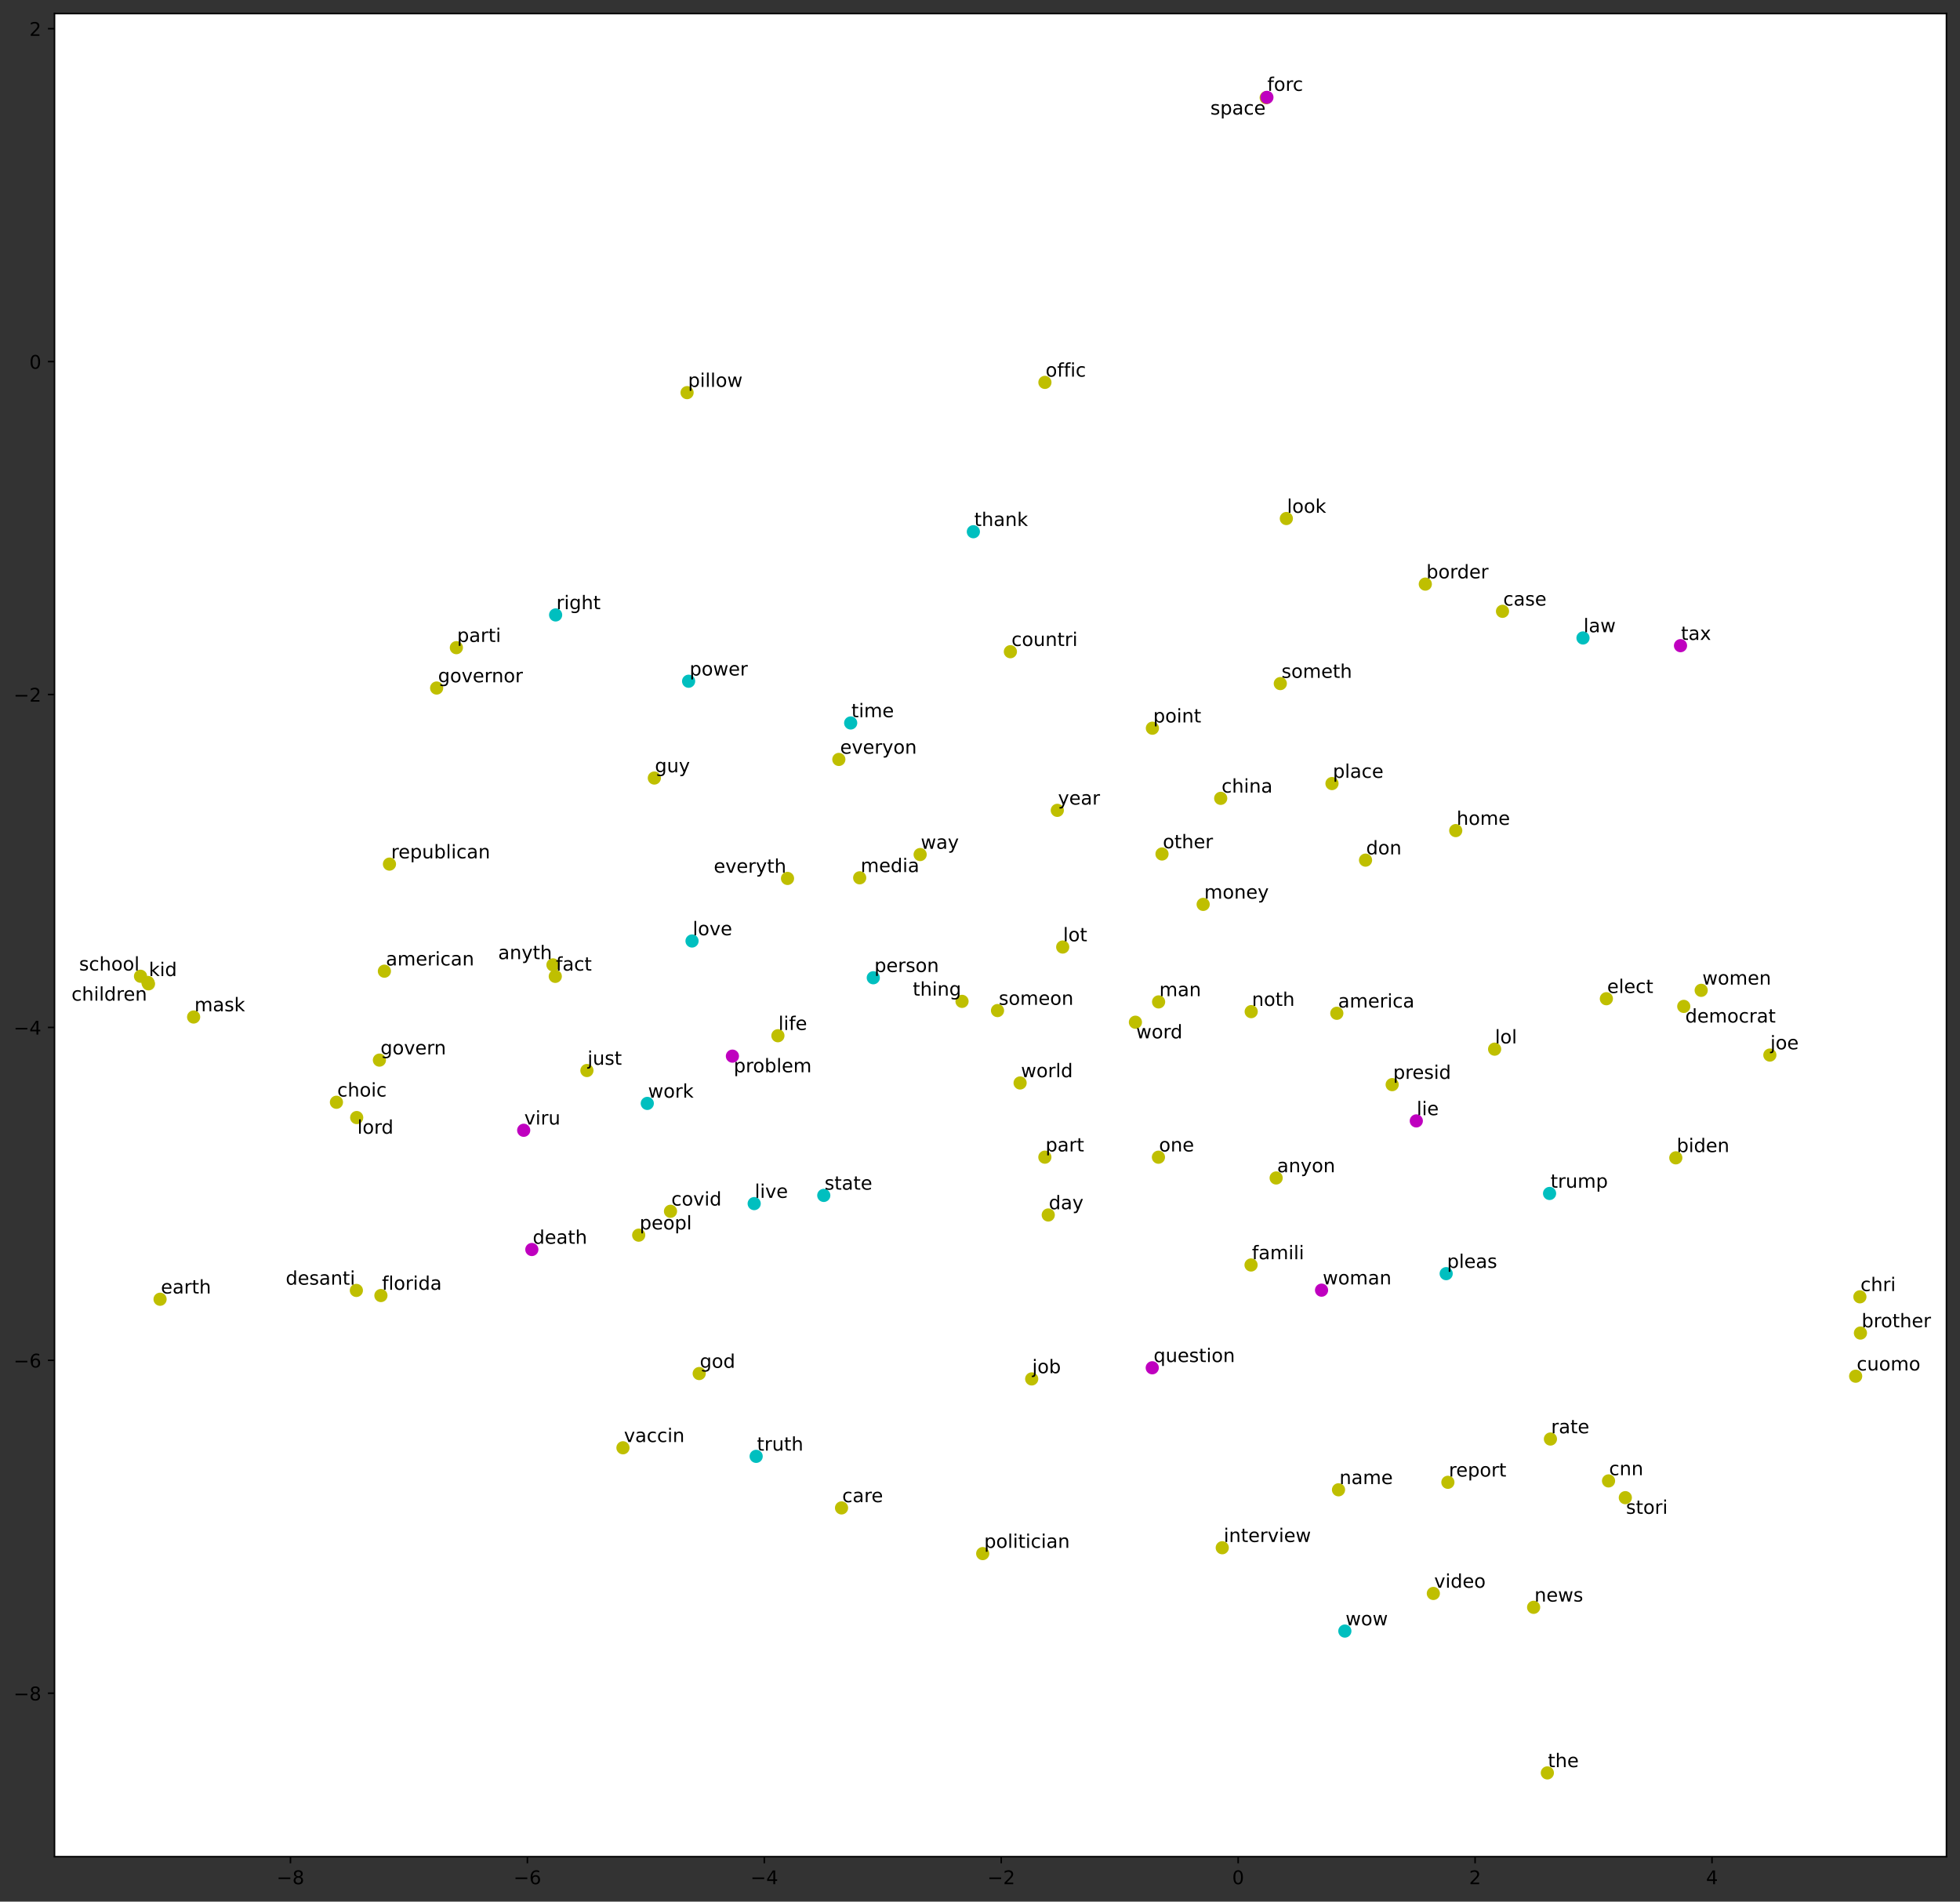<?xml version="1.0" encoding="utf-8" standalone="no"?>
<!DOCTYPE svg PUBLIC "-//W3C//DTD SVG 1.1//EN"
  "http://www.w3.org/Graphics/SVG/1.1/DTD/svg11.dtd">
<!-- Created with matplotlib (https://matplotlib.org/) -->
<svg height="1009.558pt" version="1.1" viewBox="0 0 1040.542 1009.558" width="1040.542pt" xmlns="http://www.w3.org/2000/svg" xmlns:xlink="http://www.w3.org/1999/xlink">
 <rect x="0" y="0" width="1040.542" height="1009.558" fill="#333333" stroke="none"/>
 <defs>
  <style type="text/css">*{stroke-linecap:butt;stroke-linejoin:round;}</style>
 </defs>
 <g id="figure_1">
  <g id="patch_1">
   <path d="M 0 1009.558 
L 1040.542 1009.558 
L 1040.542 0 
L 0 0 
z
" style="fill:none;"/>
  </g>
  <g id="axes_1">
   <g id="patch_2">
    <path d="M 28.942 985.68 
L 1033.342 985.68 
L 1033.342 7.2 
L 28.942 7.2 
z
" style="fill:#ffffff;"/>
   </g>
   <g id="PathCollection_1">
    <defs>
     <path d="M 0 3 
C 0.796 3 1.559 2.684 2.121 2.121 
C 2.684 1.559 3 0.796 3 0 
C 3 -0.796 2.684 -1.559 2.121 -2.121 
C 1.559 -2.684 0.796 -3 0 -3 
C -0.796 -3 -1.559 -2.684 -2.121 -2.121 
C -2.684 -1.559 -3 -0.796 -3 0 
C -3 0.796 -2.684 1.559 -2.121 2.121 
C -1.559 2.684 -0.796 3 0 3 
z
" id="m4a958f37bc" style="stroke:#00bfbf;"/>
    </defs>
    <g clip-path="url(#pf89bd3ed84)">
     <use style="fill:#00bfbf;stroke:#00bfbf;" x="822.646" xlink:href="#m4a958f37bc" y="633.59"/>
     <use style="fill:#00bfbf;stroke:#00bfbf;" x="451.614" xlink:href="#m4a958f37bc" y="383.812"/>
     <use style="fill:#00bfbf;stroke:#00bfbf;" x="437.332" xlink:href="#m4a958f37bc" y="634.623"/>
     <use style="fill:#00bfbf;stroke:#00bfbf;" x="516.745" xlink:href="#m4a958f37bc" y="282.286"/>
     <use style="fill:#00bfbf;stroke:#00bfbf;" x="294.975" xlink:href="#m4a958f37bc" y="326.462"/>
     <use style="fill:#00bfbf;stroke:#00bfbf;" x="463.617" xlink:href="#m4a958f37bc" y="519.073"/>
     <use style="fill:#00bfbf;stroke:#00bfbf;" x="401.438" xlink:href="#m4a958f37bc" y="773.154"/>
     <use style="fill:#00bfbf;stroke:#00bfbf;" x="840.393" xlink:href="#m4a958f37bc" y="338.685"/>
     <use style="fill:#00bfbf;stroke:#00bfbf;" x="367.392" xlink:href="#m4a958f37bc" y="499.56"/>
     <use style="fill:#00bfbf;stroke:#00bfbf;" x="400.39" xlink:href="#m4a958f37bc" y="638.972"/>
     <use style="fill:#00bfbf;stroke:#00bfbf;" x="365.573" xlink:href="#m4a958f37bc" y="361.657"/>
     <use style="fill:#00bfbf;stroke:#00bfbf;" x="343.636" xlink:href="#m4a958f37bc" y="585.781"/>
     <use style="fill:#00bfbf;stroke:#00bfbf;" x="713.966" xlink:href="#m4a958f37bc" y="865.909"/>
     <use style="fill:#00bfbf;stroke:#00bfbf;" x="767.761" xlink:href="#m4a958f37bc" y="676.158"/>
    </g>
   </g>
   <g id="PathCollection_2">
    <defs>
     <path d="M 0 3 
C 0.796 3 1.559 2.684 2.121 2.121 
C 2.684 1.559 3 0.796 3 0 
C 3 -0.796 2.684 -1.559 2.121 -2.121 
C 1.559 -2.684 0.796 -3 0 -3 
C -0.796 -3 -1.559 -2.684 -2.121 -2.121 
C -2.684 -1.559 -3 -0.796 -3 0 
C -3 0.796 -2.684 1.559 -2.121 2.121 
C -1.559 2.684 -0.796 3 0 3 
z
" id="m48eb150928" style="stroke:#bfbf00;"/>
    </defs>
    <g clip-path="url(#pf89bd3ed84)">
     <use style="fill:#bfbf00;stroke:#bfbf00;" x="339.078" xlink:href="#m48eb150928" y="655.729"/>
     <use style="fill:#bfbf00;stroke:#bfbf00;" x="853.954" xlink:href="#m48eb150928" y="786.193"/>
     <use style="fill:#bfbf00;stroke:#bfbf00;" x="985.146" xlink:href="#m48eb150928" y="730.602"/>
     <use style="fill:#bfbf00;stroke:#bfbf00;" x="814.181" xlink:href="#m48eb150928" y="853.301"/>
     <use style="fill:#bfbf00;stroke:#bfbf00;" x="561.313" xlink:href="#m48eb150928" y="430.2"/>
     <use style="fill:#bfbf00;stroke:#bfbf00;" x="615.085" xlink:href="#m48eb150928" y="531.897"/>
     <use style="fill:#bfbf00;stroke:#bfbf00;" x="355.96" xlink:href="#m48eb150928" y="643.054"/>
     <use style="fill:#bfbf00;stroke:#bfbf00;" x="371.199" xlink:href="#m48eb150928" y="729.198"/>
     <use style="fill:#bfbf00;stroke:#bfbf00;" x="347.377" xlink:href="#m48eb150928" y="413.043"/>
     <use style="fill:#bfbf00;stroke:#bfbf00;" x="330.72" xlink:href="#m48eb150928" y="768.602"/>
     <use style="fill:#bfbf00;stroke:#bfbf00;" x="510.728" xlink:href="#m48eb150928" y="531.609"/>
     <use style="fill:#bfbf00;stroke:#bfbf00;" x="488.493" xlink:href="#m48eb150928" y="453.666"/>
     <use style="fill:#bfbf00;stroke:#bfbf00;" x="536.402" xlink:href="#m48eb150928" y="345.98"/>
     <use style="fill:#bfbf00;stroke:#bfbf00;" x="889.67" xlink:href="#m48eb150928" y="614.675"/>
     <use style="fill:#bfbf00;stroke:#bfbf00;" x="412.986" xlink:href="#m48eb150928" y="549.849"/>
     <use style="fill:#bfbf00;stroke:#bfbf00;" x="102.79" xlink:href="#m48eb150928" y="539.917"/>
     <use style="fill:#bfbf00;stroke:#bfbf00;" x="541.561" xlink:href="#m48eb150928" y="574.931"/>
     <use style="fill:#bfbf00;stroke:#bfbf00;" x="556.508" xlink:href="#m48eb150928" y="645.013"/>
     <use style="fill:#bfbf00;stroke:#bfbf00;" x="189.19" xlink:href="#m48eb150928" y="685.065"/>
     <use style="fill:#bfbf00;stroke:#bfbf00;" x="739.09" xlink:href="#m48eb150928" y="575.818"/>
     <use style="fill:#bfbf00;stroke:#bfbf00;" x="638.746" xlink:href="#m48eb150928" y="480.122"/>
     <use style="fill:#bfbf00;stroke:#bfbf00;" x="664.246" xlink:href="#m48eb150928" y="537.063"/>
     <use style="fill:#bfbf00;stroke:#bfbf00;" x="615.002" xlink:href="#m48eb150928" y="614.34"/>
     <use style="fill:#bfbf00;stroke:#bfbf00;" x="793.477" xlink:href="#m48eb150928" y="556.983"/>
     <use style="fill:#bfbf00;stroke:#bfbf00;" x="672.204" xlink:href="#m48eb150928" y="51.863"/>
     <use style="fill:#bfbf00;stroke:#bfbf00;" x="445.329" xlink:href="#m48eb150928" y="403.168"/>
     <use style="fill:#bfbf00;stroke:#bfbf00;" x="679.701" xlink:href="#m48eb150928" y="362.904"/>
     <use style="fill:#bfbf00;stroke:#bfbf00;" x="677.495" xlink:href="#m48eb150928" y="625.364"/>
     <use style="fill:#bfbf00;stroke:#bfbf00;" x="529.57" xlink:href="#m48eb150928" y="536.491"/>
     <use style="fill:#bfbf00;stroke:#bfbf00;" x="893.887" xlink:href="#m48eb150928" y="534.277"/>
     <use style="fill:#bfbf00;stroke:#bfbf00;" x="231.804" xlink:href="#m48eb150928" y="365.266"/>
     <use style="fill:#bfbf00;stroke:#bfbf00;" x="547.715" xlink:href="#m48eb150928" y="732.05"/>
     <use style="fill:#bfbf00;stroke:#bfbf00;" x="852.805" xlink:href="#m48eb150928" y="530.206"/>
     <use style="fill:#bfbf00;stroke:#bfbf00;" x="201.428" xlink:href="#m48eb150928" y="562.796"/>
     <use style="fill:#bfbf00;stroke:#bfbf00;" x="709.699" xlink:href="#m48eb150928" y="537.934"/>
     <use style="fill:#bfbf00;stroke:#bfbf00;" x="554.733" xlink:href="#m48eb150928" y="203.002"/>
     <use style="fill:#bfbf00;stroke:#bfbf00;" x="760.945" xlink:href="#m48eb150928" y="845.939"/>
     <use style="fill:#bfbf00;stroke:#bfbf00;" x="206.762" xlink:href="#m48eb150928" y="458.743"/>
     <use style="fill:#bfbf00;stroke:#bfbf00;" x="202.218" xlink:href="#m48eb150928" y="687.781"/>
     <use style="fill:#bfbf00;stroke:#bfbf00;" x="78.521" xlink:href="#m48eb150928" y="521.564"/>
     <use style="fill:#bfbf00;stroke:#bfbf00;" x="74.597" xlink:href="#m48eb150928" y="518.279"/>
     <use style="fill:#bfbf00;stroke:#bfbf00;" x="293.568" xlink:href="#m48eb150928" y="512.247"/>
     <use style="fill:#bfbf00;stroke:#bfbf00;" x="456.397" xlink:href="#m48eb150928" y="466.02"/>
     <use style="fill:#bfbf00;stroke:#bfbf00;" x="664.165" xlink:href="#m48eb150928" y="671.559"/>
     <use style="fill:#bfbf00;stroke:#bfbf00;" x="602.778" xlink:href="#m48eb150928" y="542.681"/>
     <use style="fill:#bfbf00;stroke:#bfbf00;" x="862.863" xlink:href="#m48eb150928" y="795.09"/>
     <use style="fill:#bfbf00;stroke:#bfbf00;" x="756.68" xlink:href="#m48eb150928" y="310.092"/>
     <use style="fill:#bfbf00;stroke:#bfbf00;" x="78.834" xlink:href="#m48eb150928" y="522.312"/>
     <use style="fill:#bfbf00;stroke:#bfbf00;" x="564.175" xlink:href="#m48eb150928" y="502.768"/>
     <use style="fill:#bfbf00;stroke:#bfbf00;" x="294.789" xlink:href="#m48eb150928" y="518.331"/>
     <use style="fill:#bfbf00;stroke:#bfbf00;" x="768.666" xlink:href="#m48eb150928" y="786.933"/>
     <use style="fill:#bfbf00;stroke:#bfbf00;" x="987.397" xlink:href="#m48eb150928" y="688.459"/>
     <use style="fill:#bfbf00;stroke:#bfbf00;" x="616.893" xlink:href="#m48eb150928" y="453.371"/>
     <use style="fill:#bfbf00;stroke:#bfbf00;" x="242.28" xlink:href="#m48eb150928" y="343.835"/>
     <use style="fill:#bfbf00;stroke:#bfbf00;" x="797.66" xlink:href="#m48eb150928" y="324.538"/>
     <use style="fill:#bfbf00;stroke:#bfbf00;" x="987.688" xlink:href="#m48eb150928" y="707.7"/>
     <use style="fill:#bfbf00;stroke:#bfbf00;" x="903.138" xlink:href="#m48eb150928" y="525.75"/>
     <use style="fill:#bfbf00;stroke:#bfbf00;" x="772.832" xlink:href="#m48eb150928" y="440.949"/>
     <use style="fill:#bfbf00;stroke:#bfbf00;" x="611.789" xlink:href="#m48eb150928" y="386.591"/>
     <use style="fill:#bfbf00;stroke:#bfbf00;" x="724.951" xlink:href="#m48eb150928" y="456.63"/>
     <use style="fill:#bfbf00;stroke:#bfbf00;" x="648.878" xlink:href="#m48eb150928" y="821.671"/>
     <use style="fill:#bfbf00;stroke:#bfbf00;" x="710.603" xlink:href="#m48eb150928" y="790.911"/>
     <use style="fill:#bfbf00;stroke:#bfbf00;" x="418.082" xlink:href="#m48eb150928" y="466.344"/>
     <use style="fill:#bfbf00;stroke:#bfbf00;" x="446.763" xlink:href="#m48eb150928" y="800.526"/>
     <use style="fill:#bfbf00;stroke:#bfbf00;" x="84.978" xlink:href="#m48eb150928" y="689.75"/>
     <use style="fill:#bfbf00;stroke:#bfbf00;" x="204.07" xlink:href="#m48eb150928" y="515.585"/>
     <use style="fill:#bfbf00;stroke:#bfbf00;" x="189.366" xlink:href="#m48eb150928" y="593.295"/>
     <use style="fill:#bfbf00;stroke:#bfbf00;" x="821.471" xlink:href="#m48eb150928" y="941.204"/>
     <use style="fill:#bfbf00;stroke:#bfbf00;" x="823.104" xlink:href="#m48eb150928" y="763.957"/>
     <use style="fill:#bfbf00;stroke:#bfbf00;" x="707.135" xlink:href="#m48eb150928" y="415.979"/>
     <use style="fill:#bfbf00;stroke:#bfbf00;" x="939.598" xlink:href="#m48eb150928" y="560.115"/>
     <use style="fill:#bfbf00;stroke:#bfbf00;" x="682.908" xlink:href="#m48eb150928" y="275.279"/>
     <use style="fill:#bfbf00;stroke:#bfbf00;" x="648.059" xlink:href="#m48eb150928" y="423.826"/>
     <use style="fill:#bfbf00;stroke:#bfbf00;" x="311.59" xlink:href="#m48eb150928" y="568.324"/>
     <use style="fill:#bfbf00;stroke:#bfbf00;" x="178.61" xlink:href="#m48eb150928" y="585.176"/>
     <use style="fill:#bfbf00;stroke:#bfbf00;" x="554.703" xlink:href="#m48eb150928" y="614.325"/>
     <use style="fill:#bfbf00;stroke:#bfbf00;" x="521.706" xlink:href="#m48eb150928" y="824.781"/>
     <use style="fill:#bfbf00;stroke:#bfbf00;" x="364.763" xlink:href="#m48eb150928" y="208.443"/>
    </g>
   </g>
   <g id="PathCollection_3">
    <defs>
     <path d="M 0 3 
C 0.796 3 1.559 2.684 2.121 2.121 
C 2.684 1.559 3 0.796 3 0 
C 3 -0.796 2.684 -1.559 2.121 -2.121 
C 1.559 -2.684 0.796 -3 0 -3 
C -0.796 -3 -1.559 -2.684 -2.121 -2.121 
C -2.684 -1.559 -3 -0.796 -3 0 
C -3 0.796 -2.684 1.559 -2.121 2.121 
C -1.559 2.684 -0.796 3 0 3 
z
" id="m7af8b3623b" style="stroke:#bf00bf;"/>
    </defs>
    <g clip-path="url(#pf89bd3ed84)">
     <use style="fill:#bf00bf;stroke:#bf00bf;" x="892.16" xlink:href="#m7af8b3623b" y="342.773"/>
     <use style="fill:#bf00bf;stroke:#bf00bf;" x="751.901" xlink:href="#m7af8b3623b" y="595.071"/>
     <use style="fill:#bf00bf;stroke:#bf00bf;" x="282.347" xlink:href="#m7af8b3623b" y="663.344"/>
     <use style="fill:#bf00bf;stroke:#bf00bf;" x="388.829" xlink:href="#m7af8b3623b" y="560.688"/>
     <use style="fill:#bf00bf;stroke:#bf00bf;" x="672.589" xlink:href="#m7af8b3623b" y="51.676"/>
     <use style="fill:#bf00bf;stroke:#bf00bf;" x="278.023" xlink:href="#m7af8b3623b" y="600.044"/>
     <use style="fill:#bf00bf;stroke:#bf00bf;" x="611.711" xlink:href="#m7af8b3623b" y="726.134"/>
     <use style="fill:#bf00bf;stroke:#bf00bf;" x="701.596" xlink:href="#m7af8b3623b" y="684.922"/>
    </g>
   </g>
   <g id="matplotlib.axis_1">
    <g id="xtick_1">
     <g id="line2d_1">
      <defs>
       <path d="M 0 0 
L 0 3.5 
" id="m2c5efaa635" style="stroke:#000000;stroke-width:0.8;"/>
      </defs>
      <g>
       <use style="stroke:#000000;stroke-width:0.8;" x="154.202" xlink:href="#m2c5efaa635" y="985.68"/>
      </g>
     </g>
     <g id="text_1">
      <!-- −8 -->
      <g transform="translate(146.831 1000.278)scale(0.1 -0.1)">
       <defs>
        <path d="M 10.594 35.5 
L 73.188 35.5 
L 73.188 27.203 
L 10.594 27.203 
z
" id="DejaVuSans-8722"/>
        <path d="M 31.781 34.625 
Q 24.75 34.625 20.719 30.859 
Q 16.703 27.094 16.703 20.516 
Q 16.703 13.922 20.719 10.156 
Q 24.75 6.391 31.781 6.391 
Q 38.812 6.391 42.859 10.172 
Q 46.922 13.969 46.922 20.516 
Q 46.922 27.094 42.891 30.859 
Q 38.875 34.625 31.781 34.625 
z
M 21.922 38.812 
Q 15.578 40.375 12.031 44.719 
Q 8.5 49.078 8.5 55.328 
Q 8.5 64.062 14.719 69.141 
Q 20.953 74.219 31.781 74.219 
Q 42.672 74.219 48.875 69.141 
Q 55.078 64.062 55.078 55.328 
Q 55.078 49.078 51.531 44.719 
Q 48 40.375 41.703 38.812 
Q 48.828 37.156 52.797 32.312 
Q 56.781 27.484 56.781 20.516 
Q 56.781 9.906 50.312 4.234 
Q 43.844 -1.422 31.781 -1.422 
Q 19.734 -1.422 13.25 4.234 
Q 6.781 9.906 6.781 20.516 
Q 6.781 27.484 10.781 32.312 
Q 14.797 37.156 21.922 38.812 
z
M 18.312 54.391 
Q 18.312 48.734 21.844 45.562 
Q 25.391 42.391 31.781 42.391 
Q 38.141 42.391 41.719 45.562 
Q 45.312 48.734 45.312 54.391 
Q 45.312 60.062 41.719 63.234 
Q 38.141 66.406 31.781 66.406 
Q 25.391 66.406 21.844 63.234 
Q 18.312 60.062 18.312 54.391 
z
" id="DejaVuSans-56"/>
       </defs>
       <use xlink:href="#DejaVuSans-8722"/>
       <use x="83.789" xlink:href="#DejaVuSans-56"/>
      </g>
     </g>
    </g>
    <g id="xtick_2">
     <g id="line2d_2">
      <g>
       <use style="stroke:#000000;stroke-width:0.8;" x="279.983" xlink:href="#m2c5efaa635" y="985.68"/>
      </g>
     </g>
     <g id="text_2">
      <!-- −6 -->
      <g transform="translate(272.612 1000.278)scale(0.1 -0.1)">
       <defs>
        <path d="M 33.016 40.375 
Q 26.375 40.375 22.484 35.828 
Q 18.609 31.297 18.609 23.391 
Q 18.609 15.531 22.484 10.953 
Q 26.375 6.391 33.016 6.391 
Q 39.656 6.391 43.531 10.953 
Q 47.406 15.531 47.406 23.391 
Q 47.406 31.297 43.531 35.828 
Q 39.656 40.375 33.016 40.375 
z
M 52.594 71.297 
L 52.594 62.312 
Q 48.875 64.062 45.094 64.984 
Q 41.312 65.922 37.594 65.922 
Q 27.828 65.922 22.672 59.328 
Q 17.531 52.734 16.797 39.406 
Q 19.672 43.656 24.016 45.922 
Q 28.375 48.188 33.594 48.188 
Q 44.578 48.188 50.953 41.516 
Q 57.328 34.859 57.328 23.391 
Q 57.328 12.156 50.688 5.359 
Q 44.047 -1.422 33.016 -1.422 
Q 20.359 -1.422 13.672 8.266 
Q 6.984 17.969 6.984 36.375 
Q 6.984 53.656 15.188 63.938 
Q 23.391 74.219 37.203 74.219 
Q 40.922 74.219 44.703 73.484 
Q 48.484 72.75 52.594 71.297 
z
" id="DejaVuSans-54"/>
       </defs>
       <use xlink:href="#DejaVuSans-8722"/>
       <use x="83.789" xlink:href="#DejaVuSans-54"/>
      </g>
     </g>
    </g>
    <g id="xtick_3">
     <g id="line2d_3">
      <g>
       <use style="stroke:#000000;stroke-width:0.8;" x="405.763" xlink:href="#m2c5efaa635" y="985.68"/>
      </g>
     </g>
     <g id="text_3">
      <!-- −4 -->
      <g transform="translate(398.392 1000.278)scale(0.1 -0.1)">
       <defs>
        <path d="M 37.797 64.312 
L 12.891 25.391 
L 37.797 25.391 
z
M 35.203 72.906 
L 47.609 72.906 
L 47.609 25.391 
L 58.016 25.391 
L 58.016 17.188 
L 47.609 17.188 
L 47.609 0 
L 37.797 0 
L 37.797 17.188 
L 4.891 17.188 
L 4.891 26.703 
z
" id="DejaVuSans-52"/>
       </defs>
       <use xlink:href="#DejaVuSans-8722"/>
       <use x="83.789" xlink:href="#DejaVuSans-52"/>
      </g>
     </g>
    </g>
    <g id="xtick_4">
     <g id="line2d_4">
      <g>
       <use style="stroke:#000000;stroke-width:0.8;" x="531.544" xlink:href="#m2c5efaa635" y="985.68"/>
      </g>
     </g>
     <g id="text_4">
      <!-- −2 -->
      <g transform="translate(524.173 1000.278)scale(0.1 -0.1)">
       <defs>
        <path d="M 19.188 8.297 
L 53.609 8.297 
L 53.609 0 
L 7.328 0 
L 7.328 8.297 
Q 12.938 14.109 22.625 23.891 
Q 32.328 33.688 34.812 36.531 
Q 39.547 41.844 41.422 45.531 
Q 43.312 49.219 43.312 52.781 
Q 43.312 58.594 39.234 62.25 
Q 35.156 65.922 28.609 65.922 
Q 23.969 65.922 18.812 64.312 
Q 13.672 62.703 7.812 59.422 
L 7.812 69.391 
Q 13.766 71.781 18.938 73 
Q 24.125 74.219 28.422 74.219 
Q 39.75 74.219 46.484 68.547 
Q 53.219 62.891 53.219 53.422 
Q 53.219 48.922 51.531 44.891 
Q 49.859 40.875 45.406 35.406 
Q 44.188 33.984 37.641 27.219 
Q 31.109 20.453 19.188 8.297 
z
" id="DejaVuSans-50"/>
       </defs>
       <use xlink:href="#DejaVuSans-8722"/>
       <use x="83.789" xlink:href="#DejaVuSans-50"/>
      </g>
     </g>
    </g>
    <g id="xtick_5">
     <g id="line2d_5">
      <g>
       <use style="stroke:#000000;stroke-width:0.8;" x="657.325" xlink:href="#m2c5efaa635" y="985.68"/>
      </g>
     </g>
     <g id="text_5">
      <!-- 0 -->
      <g transform="translate(654.144 1000.278)scale(0.1 -0.1)">
       <defs>
        <path d="M 31.781 66.406 
Q 24.172 66.406 20.328 58.906 
Q 16.5 51.422 16.5 36.375 
Q 16.5 21.391 20.328 13.891 
Q 24.172 6.391 31.781 6.391 
Q 39.453 6.391 43.281 13.891 
Q 47.125 21.391 47.125 36.375 
Q 47.125 51.422 43.281 58.906 
Q 39.453 66.406 31.781 66.406 
z
M 31.781 74.219 
Q 44.047 74.219 50.516 64.516 
Q 56.984 54.828 56.984 36.375 
Q 56.984 17.969 50.516 8.266 
Q 44.047 -1.422 31.781 -1.422 
Q 19.531 -1.422 13.062 8.266 
Q 6.594 17.969 6.594 36.375 
Q 6.594 54.828 13.062 64.516 
Q 19.531 74.219 31.781 74.219 
z
" id="DejaVuSans-48"/>
       </defs>
       <use xlink:href="#DejaVuSans-48"/>
      </g>
     </g>
    </g>
    <g id="xtick_6">
     <g id="line2d_6">
      <g>
       <use style="stroke:#000000;stroke-width:0.8;" x="783.105" xlink:href="#m2c5efaa635" y="985.68"/>
      </g>
     </g>
     <g id="text_6">
      <!-- 2 -->
      <g transform="translate(779.924 1000.278)scale(0.1 -0.1)">
       <use xlink:href="#DejaVuSans-50"/>
      </g>
     </g>
    </g>
    <g id="xtick_7">
     <g id="line2d_7">
      <g>
       <use style="stroke:#000000;stroke-width:0.8;" x="908.886" xlink:href="#m2c5efaa635" y="985.68"/>
      </g>
     </g>
     <g id="text_7">
      <!-- 4 -->
      <g transform="translate(905.705 1000.278)scale(0.1 -0.1)">
       <use xlink:href="#DejaVuSans-52"/>
      </g>
     </g>
    </g>
   </g>
   <g id="matplotlib.axis_2">
    <g id="ytick_1">
     <g id="line2d_8">
      <defs>
       <path d="M 0 0 
L -3.5 0 
" id="m6b93ead396" style="stroke:#000000;stroke-width:0.8;"/>
      </defs>
      <g>
       <use style="stroke:#000000;stroke-width:0.8;" x="28.942" xlink:href="#m6b93ead396" y="898.908"/>
      </g>
     </g>
     <g id="text_8">
      <!-- −8 -->
      <g transform="translate(7.2 902.707)scale(0.1 -0.1)">
       <use xlink:href="#DejaVuSans-8722"/>
       <use x="83.789" xlink:href="#DejaVuSans-56"/>
      </g>
     </g>
    </g>
    <g id="ytick_2">
     <g id="line2d_9">
      <g>
       <use style="stroke:#000000;stroke-width:0.8;" x="28.942" xlink:href="#m6b93ead396" y="722.172"/>
      </g>
     </g>
     <g id="text_9">
      <!-- −6 -->
      <g transform="translate(7.2 725.972)scale(0.1 -0.1)">
       <use xlink:href="#DejaVuSans-8722"/>
       <use x="83.789" xlink:href="#DejaVuSans-54"/>
      </g>
     </g>
    </g>
    <g id="ytick_3">
     <g id="line2d_10">
      <g>
       <use style="stroke:#000000;stroke-width:0.8;" x="28.942" xlink:href="#m6b93ead396" y="545.437"/>
      </g>
     </g>
     <g id="text_10">
      <!-- −4 -->
      <g transform="translate(7.2 549.236)scale(0.1 -0.1)">
       <use xlink:href="#DejaVuSans-8722"/>
       <use x="83.789" xlink:href="#DejaVuSans-52"/>
      </g>
     </g>
    </g>
    <g id="ytick_4">
     <g id="line2d_11">
      <g>
       <use style="stroke:#000000;stroke-width:0.8;" x="28.942" xlink:href="#m6b93ead396" y="368.701"/>
      </g>
     </g>
     <g id="text_11">
      <!-- −2 -->
      <g transform="translate(7.2 372.5)scale(0.1 -0.1)">
       <use xlink:href="#DejaVuSans-8722"/>
       <use x="83.789" xlink:href="#DejaVuSans-50"/>
      </g>
     </g>
    </g>
    <g id="ytick_5">
     <g id="line2d_12">
      <g>
       <use style="stroke:#000000;stroke-width:0.8;" x="28.942" xlink:href="#m6b93ead396" y="191.966"/>
      </g>
     </g>
     <g id="text_12">
      <!-- 0 -->
      <g transform="translate(15.58 195.765)scale(0.1 -0.1)">
       <use xlink:href="#DejaVuSans-48"/>
      </g>
     </g>
    </g>
    <g id="ytick_6">
     <g id="line2d_13">
      <g>
       <use style="stroke:#000000;stroke-width:0.8;" x="28.942" xlink:href="#m6b93ead396" y="15.23"/>
      </g>
     </g>
     <g id="text_13">
      <!-- 2 -->
      <g transform="translate(15.58 19.029)scale(0.1 -0.1)">
       <use xlink:href="#DejaVuSans-50"/>
      </g>
     </g>
    </g>
   </g>
   <g id="patch_3">
    <path d="M 28.942 985.68 
L 28.942 7.2 
" style="fill:none;stroke:#000000;stroke-linecap:square;stroke-linejoin:miter;stroke-width:0.8;"/>
   </g>
   <g id="patch_4">
    <path d="M 1033.342 985.68 
L 1033.342 7.2 
" style="fill:none;stroke:#000000;stroke-linecap:square;stroke-linejoin:miter;stroke-width:0.8;"/>
   </g>
   <g id="patch_5">
    <path d="M 28.942 985.68 
L 1033.342 985.68 
" style="fill:none;stroke:#000000;stroke-linecap:square;stroke-linejoin:miter;stroke-width:0.8;"/>
   </g>
   <g id="patch_6">
    <path d="M 28.942 7.2 
L 1033.342 7.2 
" style="fill:none;stroke:#000000;stroke-linecap:square;stroke-linejoin:miter;stroke-width:0.8;"/>
   </g>
   <g id="text_14">
    <!-- peopl -->
    <g transform="translate(339.54 652.68)scale(0.1 -0.1)">
     <defs>
      <path d="M 18.109 8.203 
L 18.109 -20.797 
L 9.078 -20.797 
L 9.078 54.688 
L 18.109 54.688 
L 18.109 46.391 
Q 20.953 51.266 25.266 53.625 
Q 29.594 56 35.594 56 
Q 45.562 56 51.781 48.094 
Q 58.016 40.188 58.016 27.297 
Q 58.016 14.406 51.781 6.484 
Q 45.562 -1.422 35.594 -1.422 
Q 29.594 -1.422 25.266 0.953 
Q 20.953 3.328 18.109 8.203 
z
M 48.688 27.297 
Q 48.688 37.203 44.609 42.844 
Q 40.531 48.484 33.406 48.484 
Q 26.266 48.484 22.188 42.844 
Q 18.109 37.203 18.109 27.297 
Q 18.109 17.391 22.188 11.75 
Q 26.266 6.109 33.406 6.109 
Q 40.531 6.109 44.609 11.75 
Q 48.688 17.391 48.688 27.297 
z
" id="DejaVuSans-112"/>
      <path d="M 56.203 29.594 
L 56.203 25.203 
L 14.891 25.203 
Q 15.484 15.922 20.484 11.062 
Q 25.484 6.203 34.422 6.203 
Q 39.594 6.203 44.453 7.469 
Q 49.312 8.734 54.109 11.281 
L 54.109 2.781 
Q 49.266 0.734 44.188 -0.344 
Q 39.109 -1.422 33.891 -1.422 
Q 20.797 -1.422 13.156 6.188 
Q 5.516 13.812 5.516 26.812 
Q 5.516 40.234 12.766 48.109 
Q 20.016 56 32.328 56 
Q 43.359 56 49.781 48.891 
Q 56.203 41.797 56.203 29.594 
z
M 47.219 32.234 
Q 47.125 39.594 43.094 43.984 
Q 39.062 48.391 32.422 48.391 
Q 24.906 48.391 20.391 44.141 
Q 15.875 39.891 15.188 32.172 
z
" id="DejaVuSans-101"/>
      <path d="M 30.609 48.391 
Q 23.391 48.391 19.188 42.75 
Q 14.984 37.109 14.984 27.297 
Q 14.984 17.484 19.156 11.844 
Q 23.344 6.203 30.609 6.203 
Q 37.797 6.203 41.984 11.859 
Q 46.188 17.531 46.188 27.297 
Q 46.188 37.016 41.984 42.703 
Q 37.797 48.391 30.609 48.391 
z
M 30.609 56 
Q 42.328 56 49.016 48.375 
Q 55.719 40.766 55.719 27.297 
Q 55.719 13.875 49.016 6.219 
Q 42.328 -1.422 30.609 -1.422 
Q 18.844 -1.422 12.172 6.219 
Q 5.516 13.875 5.516 27.297 
Q 5.516 40.766 12.172 48.375 
Q 18.844 56 30.609 56 
z
" id="DejaVuSans-111"/>
      <path d="M 9.422 75.984 
L 18.406 75.984 
L 18.406 0 
L 9.422 0 
z
" id="DejaVuSans-108"/>
     </defs>
     <use xlink:href="#DejaVuSans-112"/>
     <use x="63.477" xlink:href="#DejaVuSans-101"/>
     <use x="125" xlink:href="#DejaVuSans-111"/>
     <use x="186.182" xlink:href="#DejaVuSans-112"/>
     <use x="249.658" xlink:href="#DejaVuSans-108"/>
    </g>
   </g>
   <g id="text_15">
    <!-- cnn -->
    <g transform="translate(854.261 783.145)scale(0.1 -0.1)">
     <defs>
      <path d="M 48.781 52.594 
L 48.781 44.188 
Q 44.969 46.297 41.141 47.344 
Q 37.312 48.391 33.406 48.391 
Q 24.656 48.391 19.812 42.844 
Q 14.984 37.312 14.984 27.297 
Q 14.984 17.281 19.812 11.734 
Q 24.656 6.203 33.406 6.203 
Q 37.312 6.203 41.141 7.25 
Q 44.969 8.297 48.781 10.406 
L 48.781 2.094 
Q 45.016 0.344 40.984 -0.531 
Q 36.969 -1.422 32.422 -1.422 
Q 20.062 -1.422 12.781 6.344 
Q 5.516 14.109 5.516 27.297 
Q 5.516 40.672 12.859 48.328 
Q 20.219 56 33.016 56 
Q 37.156 56 41.109 55.141 
Q 45.062 54.297 48.781 52.594 
z
" id="DejaVuSans-99"/>
      <path d="M 54.891 33.016 
L 54.891 0 
L 45.906 0 
L 45.906 32.719 
Q 45.906 40.484 42.875 44.328 
Q 39.844 48.188 33.797 48.188 
Q 26.516 48.188 22.312 43.547 
Q 18.109 38.922 18.109 30.906 
L 18.109 0 
L 9.078 0 
L 9.078 54.688 
L 18.109 54.688 
L 18.109 46.188 
Q 21.344 51.125 25.703 53.562 
Q 30.078 56 35.797 56 
Q 45.219 56 50.047 50.172 
Q 54.891 44.344 54.891 33.016 
z
" id="DejaVuSans-110"/>
     </defs>
     <use xlink:href="#DejaVuSans-99"/>
     <use x="54.98" xlink:href="#DejaVuSans-110"/>
     <use x="118.359" xlink:href="#DejaVuSans-110"/>
    </g>
   </g>
   <g id="text_16">
    <!-- trump -->
    <g transform="translate(823.154 630.541)scale(0.1 -0.1)">
     <defs>
      <path d="M 18.312 70.219 
L 18.312 54.688 
L 36.812 54.688 
L 36.812 47.703 
L 18.312 47.703 
L 18.312 18.016 
Q 18.312 11.328 20.141 9.422 
Q 21.969 7.516 27.594 7.516 
L 36.812 7.516 
L 36.812 0 
L 27.594 0 
Q 17.188 0 13.234 3.875 
Q 9.281 7.766 9.281 18.016 
L 9.281 47.703 
L 2.688 47.703 
L 2.688 54.688 
L 9.281 54.688 
L 9.281 70.219 
z
" id="DejaVuSans-116"/>
      <path d="M 41.109 46.297 
Q 39.594 47.172 37.812 47.578 
Q 36.031 48 33.891 48 
Q 26.266 48 22.188 43.047 
Q 18.109 38.094 18.109 28.812 
L 18.109 0 
L 9.078 0 
L 9.078 54.688 
L 18.109 54.688 
L 18.109 46.188 
Q 20.953 51.172 25.484 53.578 
Q 30.031 56 36.531 56 
Q 37.453 56 38.578 55.875 
Q 39.703 55.766 41.062 55.516 
z
" id="DejaVuSans-114"/>
      <path d="M 8.5 21.578 
L 8.5 54.688 
L 17.484 54.688 
L 17.484 21.922 
Q 17.484 14.156 20.5 10.266 
Q 23.531 6.391 29.594 6.391 
Q 36.859 6.391 41.078 11.031 
Q 45.312 15.672 45.312 23.688 
L 45.312 54.688 
L 54.297 54.688 
L 54.297 0 
L 45.312 0 
L 45.312 8.406 
Q 42.047 3.422 37.719 1 
Q 33.406 -1.422 27.688 -1.422 
Q 18.266 -1.422 13.375 4.438 
Q 8.5 10.297 8.5 21.578 
z
M 31.109 56 
z
" id="DejaVuSans-117"/>
      <path d="M 52 44.188 
Q 55.375 50.25 60.062 53.125 
Q 64.75 56 71.094 56 
Q 79.641 56 84.281 50.016 
Q 88.922 44.047 88.922 33.016 
L 88.922 0 
L 79.891 0 
L 79.891 32.719 
Q 79.891 40.578 77.094 44.375 
Q 74.312 48.188 68.609 48.188 
Q 61.625 48.188 57.562 43.547 
Q 53.516 38.922 53.516 30.906 
L 53.516 0 
L 44.484 0 
L 44.484 32.719 
Q 44.484 40.625 41.703 44.406 
Q 38.922 48.188 33.109 48.188 
Q 26.219 48.188 22.156 43.531 
Q 18.109 38.875 18.109 30.906 
L 18.109 0 
L 9.078 0 
L 9.078 54.688 
L 18.109 54.688 
L 18.109 46.188 
Q 21.188 51.219 25.484 53.609 
Q 29.781 56 35.688 56 
Q 41.656 56 45.828 52.969 
Q 50 49.953 52 44.188 
z
" id="DejaVuSans-109"/>
     </defs>
     <use xlink:href="#DejaVuSans-116"/>
     <use x="39.209" xlink:href="#DejaVuSans-114"/>
     <use x="80.322" xlink:href="#DejaVuSans-117"/>
     <use x="143.701" xlink:href="#DejaVuSans-109"/>
     <use x="241.113" xlink:href="#DejaVuSans-112"/>
    </g>
   </g>
   <g id="text_17">
    <!-- time -->
    <g transform="translate(451.992 380.764)scale(0.1 -0.1)">
     <defs>
      <path d="M 9.422 54.688 
L 18.406 54.688 
L 18.406 0 
L 9.422 0 
z
M 9.422 75.984 
L 18.406 75.984 
L 18.406 64.594 
L 9.422 64.594 
z
" id="DejaVuSans-105"/>
     </defs>
     <use xlink:href="#DejaVuSans-116"/>
     <use x="39.209" xlink:href="#DejaVuSans-105"/>
     <use x="66.992" xlink:href="#DejaVuSans-109"/>
     <use x="164.404" xlink:href="#DejaVuSans-101"/>
    </g>
   </g>
   <g id="text_18">
    <!-- cuomo -->
    <g transform="translate(985.709 727.553)scale(0.1 -0.1)">
     <use xlink:href="#DejaVuSans-99"/>
     <use x="54.98" xlink:href="#DejaVuSans-117"/>
     <use x="118.359" xlink:href="#DejaVuSans-111"/>
     <use x="179.541" xlink:href="#DejaVuSans-109"/>
     <use x="276.953" xlink:href="#DejaVuSans-111"/>
    </g>
   </g>
   <g id="text_19">
    <!-- news -->
    <g transform="translate(814.616 850.252)scale(0.1 -0.1)">
     <defs>
      <path d="M 4.203 54.688 
L 13.188 54.688 
L 24.422 12.016 
L 35.594 54.688 
L 46.188 54.688 
L 57.422 12.016 
L 68.609 54.688 
L 77.594 54.688 
L 63.281 0 
L 52.688 0 
L 40.922 44.828 
L 29.109 0 
L 18.5 0 
z
" id="DejaVuSans-119"/>
      <path d="M 44.281 53.078 
L 44.281 44.578 
Q 40.484 46.531 36.375 47.5 
Q 32.281 48.484 27.875 48.484 
Q 21.188 48.484 17.844 46.438 
Q 14.5 44.391 14.5 40.281 
Q 14.5 37.156 16.891 35.375 
Q 19.281 33.594 26.516 31.984 
L 29.594 31.297 
Q 39.156 29.25 43.188 25.516 
Q 47.219 21.781 47.219 15.094 
Q 47.219 7.469 41.188 3.016 
Q 35.156 -1.422 24.609 -1.422 
Q 20.219 -1.422 15.453 -0.562 
Q 10.688 0.297 5.422 2 
L 5.422 11.281 
Q 10.406 8.688 15.234 7.391 
Q 20.062 6.109 24.812 6.109 
Q 31.156 6.109 34.562 8.281 
Q 37.984 10.453 37.984 14.406 
Q 37.984 18.062 35.516 20.016 
Q 33.062 21.969 24.703 23.781 
L 21.578 24.516 
Q 13.234 26.266 9.516 29.906 
Q 5.812 33.547 5.812 39.891 
Q 5.812 47.609 11.281 51.797 
Q 16.75 56 26.812 56 
Q 31.781 56 36.172 55.266 
Q 40.578 54.547 44.281 53.078 
z
" id="DejaVuSans-115"/>
     </defs>
     <use xlink:href="#DejaVuSans-110"/>
     <use x="63.379" xlink:href="#DejaVuSans-101"/>
     <use x="124.902" xlink:href="#DejaVuSans-119"/>
     <use x="206.689" xlink:href="#DejaVuSans-115"/>
    </g>
   </g>
   <g id="text_20">
    <!-- year -->
    <g transform="translate(561.687 427.151)scale(0.1 -0.1)">
     <defs>
      <path d="M 32.172 -5.078 
Q 28.375 -14.844 24.75 -17.812 
Q 21.141 -20.797 15.094 -20.797 
L 7.906 -20.797 
L 7.906 -13.281 
L 13.188 -13.281 
Q 16.891 -13.281 18.938 -11.516 
Q 21 -9.766 23.484 -3.219 
L 25.094 0.875 
L 2.984 54.688 
L 12.5 54.688 
L 29.594 11.922 
L 46.688 54.688 
L 56.203 54.688 
z
" id="DejaVuSans-121"/>
      <path d="M 34.281 27.484 
Q 23.391 27.484 19.188 25 
Q 14.984 22.516 14.984 16.5 
Q 14.984 11.719 18.141 8.906 
Q 21.297 6.109 26.703 6.109 
Q 34.188 6.109 38.703 11.406 
Q 43.219 16.703 43.219 25.484 
L 43.219 27.484 
z
M 52.203 31.203 
L 52.203 0 
L 43.219 0 
L 43.219 8.297 
Q 40.141 3.328 35.547 0.953 
Q 30.953 -1.422 24.312 -1.422 
Q 15.922 -1.422 10.953 3.297 
Q 6 8.016 6 15.922 
Q 6 25.141 12.172 29.828 
Q 18.359 34.516 30.609 34.516 
L 43.219 34.516 
L 43.219 35.406 
Q 43.219 41.609 39.141 45 
Q 35.062 48.391 27.688 48.391 
Q 23 48.391 18.547 47.266 
Q 14.109 46.141 10.016 43.891 
L 10.016 52.203 
Q 14.938 54.109 19.578 55.047 
Q 24.219 56 28.609 56 
Q 40.484 56 46.344 49.844 
Q 52.203 43.703 52.203 31.203 
z
" id="DejaVuSans-97"/>
     </defs>
     <use xlink:href="#DejaVuSans-121"/>
     <use x="59.18" xlink:href="#DejaVuSans-101"/>
     <use x="120.703" xlink:href="#DejaVuSans-97"/>
     <use x="181.982" xlink:href="#DejaVuSans-114"/>
    </g>
   </g>
   <g id="text_21">
    <!-- man -->
    <g transform="translate(615.457 528.848)scale(0.1 -0.1)">
     <use xlink:href="#DejaVuSans-109"/>
     <use x="97.412" xlink:href="#DejaVuSans-97"/>
     <use x="158.691" xlink:href="#DejaVuSans-110"/>
    </g>
   </g>
   <g id="text_22">
    <!-- covid -->
    <g transform="translate(356.408 640.005)scale(0.1 -0.1)">
     <defs>
      <path d="M 2.984 54.688 
L 12.5 54.688 
L 29.594 8.797 
L 46.688 54.688 
L 56.203 54.688 
L 35.688 0 
L 23.484 0 
z
" id="DejaVuSans-118"/>
      <path d="M 45.406 46.391 
L 45.406 75.984 
L 54.391 75.984 
L 54.391 0 
L 45.406 0 
L 45.406 8.203 
Q 42.578 3.328 38.25 0.953 
Q 33.938 -1.422 27.875 -1.422 
Q 17.969 -1.422 11.734 6.484 
Q 5.516 14.406 5.516 27.297 
Q 5.516 40.188 11.734 48.094 
Q 17.969 56 27.875 56 
Q 33.938 56 38.25 53.625 
Q 42.578 51.266 45.406 46.391 
z
M 14.797 27.297 
Q 14.797 17.391 18.875 11.75 
Q 22.953 6.109 30.078 6.109 
Q 37.203 6.109 41.297 11.75 
Q 45.406 17.391 45.406 27.297 
Q 45.406 37.203 41.297 42.844 
Q 37.203 48.484 30.078 48.484 
Q 22.953 48.484 18.875 42.844 
Q 14.797 37.203 14.797 27.297 
z
" id="DejaVuSans-100"/>
     </defs>
     <use xlink:href="#DejaVuSans-99"/>
     <use x="54.98" xlink:href="#DejaVuSans-111"/>
     <use x="116.162" xlink:href="#DejaVuSans-118"/>
     <use x="175.342" xlink:href="#DejaVuSans-105"/>
     <use x="203.125" xlink:href="#DejaVuSans-100"/>
    </g>
   </g>
   <g id="text_23">
    <!-- god -->
    <g transform="translate(371.514 726.15)scale(0.1 -0.1)">
     <defs>
      <path d="M 45.406 27.984 
Q 45.406 37.75 41.375 43.109 
Q 37.359 48.484 30.078 48.484 
Q 22.859 48.484 18.828 43.109 
Q 14.797 37.75 14.797 27.984 
Q 14.797 18.266 18.828 12.891 
Q 22.859 7.516 30.078 7.516 
Q 37.359 7.516 41.375 12.891 
Q 45.406 18.266 45.406 27.984 
z
M 54.391 6.781 
Q 54.391 -7.172 48.188 -13.984 
Q 42 -20.797 29.203 -20.797 
Q 24.469 -20.797 20.266 -20.094 
Q 16.062 -19.391 12.109 -17.922 
L 12.109 -9.188 
Q 16.062 -11.328 19.922 -12.344 
Q 23.781 -13.375 27.781 -13.375 
Q 36.625 -13.375 41.016 -8.766 
Q 45.406 -4.156 45.406 5.172 
L 45.406 9.625 
Q 42.625 4.781 38.281 2.391 
Q 33.938 0 27.875 0 
Q 17.828 0 11.672 7.656 
Q 5.516 15.328 5.516 27.984 
Q 5.516 40.672 11.672 48.328 
Q 17.828 56 27.875 56 
Q 33.938 56 38.281 53.609 
Q 42.625 51.219 45.406 46.391 
L 45.406 54.688 
L 54.391 54.688 
z
" id="DejaVuSans-103"/>
     </defs>
     <use xlink:href="#DejaVuSans-103"/>
     <use x="63.477" xlink:href="#DejaVuSans-111"/>
     <use x="124.658" xlink:href="#DejaVuSans-100"/>
    </g>
   </g>
   <g id="text_24">
    <!-- guy -->
    <g transform="translate(347.69 409.994)scale(0.1 -0.1)">
     <use xlink:href="#DejaVuSans-103"/>
     <use x="63.477" xlink:href="#DejaVuSans-117"/>
     <use x="126.855" xlink:href="#DejaVuSans-121"/>
    </g>
   </g>
   <g id="text_25">
    <!-- vaccin -->
    <g transform="translate(331.262 765.553)scale(0.1 -0.1)">
     <use xlink:href="#DejaVuSans-118"/>
     <use x="59.18" xlink:href="#DejaVuSans-97"/>
     <use x="120.459" xlink:href="#DejaVuSans-99"/>
     <use x="175.439" xlink:href="#DejaVuSans-99"/>
     <use x="230.42" xlink:href="#DejaVuSans-105"/>
     <use x="258.203" xlink:href="#DejaVuSans-110"/>
    </g>
   </g>
   <g id="text_26">
    <!-- thing -->
    <g transform="translate(484.571 528.561)scale(0.1 -0.1)">
     <defs>
      <path d="M 54.891 33.016 
L 54.891 0 
L 45.906 0 
L 45.906 32.719 
Q 45.906 40.484 42.875 44.328 
Q 39.844 48.188 33.797 48.188 
Q 26.516 48.188 22.312 43.547 
Q 18.109 38.922 18.109 30.906 
L 18.109 0 
L 9.078 0 
L 9.078 75.984 
L 18.109 75.984 
L 18.109 46.188 
Q 21.344 51.125 25.703 53.562 
Q 30.078 56 35.797 56 
Q 45.219 56 50.047 50.172 
Q 54.891 44.344 54.891 33.016 
z
" id="DejaVuSans-104"/>
     </defs>
     <use xlink:href="#DejaVuSans-116"/>
     <use x="39.209" xlink:href="#DejaVuSans-104"/>
     <use x="102.588" xlink:href="#DejaVuSans-105"/>
     <use x="130.371" xlink:href="#DejaVuSans-110"/>
     <use x="193.75" xlink:href="#DejaVuSans-103"/>
    </g>
   </g>
   <g id="text_27">
    <!-- way -->
    <g transform="translate(488.831 450.618)scale(0.1 -0.1)">
     <use xlink:href="#DejaVuSans-119"/>
     <use x="81.787" xlink:href="#DejaVuSans-97"/>
     <use x="143.066" xlink:href="#DejaVuSans-121"/>
    </g>
   </g>
   <g id="text_28">
    <!-- countri -->
    <g transform="translate(536.993 342.932)scale(0.1 -0.1)">
     <use xlink:href="#DejaVuSans-99"/>
     <use x="54.98" xlink:href="#DejaVuSans-111"/>
     <use x="116.162" xlink:href="#DejaVuSans-117"/>
     <use x="179.541" xlink:href="#DejaVuSans-110"/>
     <use x="242.92" xlink:href="#DejaVuSans-116"/>
     <use x="282.129" xlink:href="#DejaVuSans-114"/>
     <use x="323.242" xlink:href="#DejaVuSans-105"/>
    </g>
   </g>
   <g id="text_29">
    <!-- biden -->
    <g transform="translate(890.141 611.626)scale(0.1 -0.1)">
     <defs>
      <path d="M 48.688 27.297 
Q 48.688 37.203 44.609 42.844 
Q 40.531 48.484 33.406 48.484 
Q 26.266 48.484 22.188 42.844 
Q 18.109 37.203 18.109 27.297 
Q 18.109 17.391 22.188 11.75 
Q 26.266 6.109 33.406 6.109 
Q 40.531 6.109 44.609 11.75 
Q 48.688 17.391 48.688 27.297 
z
M 18.109 46.391 
Q 20.953 51.266 25.266 53.625 
Q 29.594 56 35.594 56 
Q 45.562 56 51.781 48.094 
Q 58.016 40.188 58.016 27.297 
Q 58.016 14.406 51.781 6.484 
Q 45.562 -1.422 35.594 -1.422 
Q 29.594 -1.422 25.266 0.953 
Q 20.953 3.328 18.109 8.203 
L 18.109 0 
L 9.078 0 
L 9.078 75.984 
L 18.109 75.984 
z
" id="DejaVuSans-98"/>
     </defs>
     <use xlink:href="#DejaVuSans-98"/>
     <use x="63.477" xlink:href="#DejaVuSans-105"/>
     <use x="91.26" xlink:href="#DejaVuSans-100"/>
     <use x="154.736" xlink:href="#DejaVuSans-101"/>
     <use x="216.26" xlink:href="#DejaVuSans-110"/>
    </g>
   </g>
   <g id="text_30">
    <!-- tax -->
    <g transform="translate(892.426 339.724)scale(0.1 -0.1)">
     <defs>
      <path d="M 54.891 54.688 
L 35.109 28.078 
L 55.906 0 
L 45.312 0 
L 29.391 21.484 
L 13.484 0 
L 2.875 0 
L 24.125 28.609 
L 4.688 54.688 
L 15.281 54.688 
L 29.781 35.203 
L 44.281 54.688 
z
" id="DejaVuSans-120"/>
     </defs>
     <use xlink:href="#DejaVuSans-116"/>
     <use x="39.209" xlink:href="#DejaVuSans-97"/>
     <use x="100.488" xlink:href="#DejaVuSans-120"/>
    </g>
   </g>
   <g id="text_31">
    <!-- life -->
    <g transform="translate(413.246 546.8)scale(0.1 -0.1)">
     <defs>
      <path d="M 37.109 75.984 
L 37.109 68.5 
L 28.516 68.5 
Q 23.688 68.5 21.797 66.547 
Q 19.922 64.594 19.922 59.516 
L 19.922 54.688 
L 34.719 54.688 
L 34.719 47.703 
L 19.922 47.703 
L 19.922 0 
L 10.891 0 
L 10.891 47.703 
L 2.297 47.703 
L 2.297 54.688 
L 10.891 54.688 
L 10.891 58.5 
Q 10.891 67.625 15.141 71.797 
Q 19.391 75.984 28.609 75.984 
z
" id="DejaVuSans-102"/>
     </defs>
     <use xlink:href="#DejaVuSans-108"/>
     <use x="27.783" xlink:href="#DejaVuSans-105"/>
     <use x="55.566" xlink:href="#DejaVuSans-102"/>
     <use x="90.771" xlink:href="#DejaVuSans-101"/>
    </g>
   </g>
   <g id="text_32">
    <!-- mask -->
    <g transform="translate(103.239 536.868)scale(0.1 -0.1)">
     <defs>
      <path d="M 9.078 75.984 
L 18.109 75.984 
L 18.109 31.109 
L 44.922 54.688 
L 56.391 54.688 
L 27.391 29.109 
L 57.625 0 
L 45.906 0 
L 18.109 26.703 
L 18.109 0 
L 9.078 0 
z
" id="DejaVuSans-107"/>
     </defs>
     <use xlink:href="#DejaVuSans-109"/>
     <use x="97.412" xlink:href="#DejaVuSans-97"/>
     <use x="158.691" xlink:href="#DejaVuSans-115"/>
     <use x="210.791" xlink:href="#DejaVuSans-107"/>
    </g>
   </g>
   <g id="text_33">
    <!-- world -->
    <g transform="translate(542.024 571.883)scale(0.1 -0.1)">
     <use xlink:href="#DejaVuSans-119"/>
     <use x="81.787" xlink:href="#DejaVuSans-111"/>
     <use x="142.969" xlink:href="#DejaVuSans-114"/>
     <use x="184.082" xlink:href="#DejaVuSans-108"/>
     <use x="211.865" xlink:href="#DejaVuSans-100"/>
    </g>
   </g>
   <g id="text_34">
    <!-- day -->
    <g transform="translate(556.817 641.965)scale(0.1 -0.1)">
     <use xlink:href="#DejaVuSans-100"/>
     <use x="63.477" xlink:href="#DejaVuSans-97"/>
     <use x="124.756" xlink:href="#DejaVuSans-121"/>
    </g>
   </g>
   <g id="text_35">
    <!-- state -->
    <g transform="translate(437.757 631.574)scale(0.1 -0.1)">
     <use xlink:href="#DejaVuSans-115"/>
     <use x="52.1" xlink:href="#DejaVuSans-116"/>
     <use x="91.309" xlink:href="#DejaVuSans-97"/>
     <use x="152.588" xlink:href="#DejaVuSans-116"/>
     <use x="191.797" xlink:href="#DejaVuSans-101"/>
    </g>
   </g>
   <g id="text_36">
    <!-- desanti -->
    <g transform="translate(151.693 682.016)scale(0.1 -0.1)">
     <use xlink:href="#DejaVuSans-100"/>
     <use x="63.477" xlink:href="#DejaVuSans-101"/>
     <use x="125" xlink:href="#DejaVuSans-115"/>
     <use x="177.1" xlink:href="#DejaVuSans-97"/>
     <use x="238.379" xlink:href="#DejaVuSans-110"/>
     <use x="301.758" xlink:href="#DejaVuSans-116"/>
     <use x="340.967" xlink:href="#DejaVuSans-105"/>
    </g>
   </g>
   <g id="text_37">
    <!-- presid -->
    <g transform="translate(739.607 572.77)scale(0.1 -0.1)">
     <use xlink:href="#DejaVuSans-112"/>
     <use x="63.477" xlink:href="#DejaVuSans-114"/>
     <use x="102.34" xlink:href="#DejaVuSans-101"/>
     <use x="163.863" xlink:href="#DejaVuSans-115"/>
     <use x="215.963" xlink:href="#DejaVuSans-105"/>
     <use x="243.746" xlink:href="#DejaVuSans-100"/>
    </g>
   </g>
   <g id="text_38">
    <!-- money -->
    <g transform="translate(639.318 477.073)scale(0.1 -0.1)">
     <use xlink:href="#DejaVuSans-109"/>
     <use x="97.412" xlink:href="#DejaVuSans-111"/>
     <use x="158.594" xlink:href="#DejaVuSans-110"/>
     <use x="221.973" xlink:href="#DejaVuSans-101"/>
     <use x="283.496" xlink:href="#DejaVuSans-121"/>
    </g>
   </g>
   <g id="text_39">
    <!-- noth -->
    <g transform="translate(664.626 534.015)scale(0.1 -0.1)">
     <use xlink:href="#DejaVuSans-110"/>
     <use x="63.379" xlink:href="#DejaVuSans-111"/>
     <use x="124.561" xlink:href="#DejaVuSans-116"/>
     <use x="163.77" xlink:href="#DejaVuSans-104"/>
    </g>
   </g>
   <g id="text_40">
    <!-- one -->
    <g transform="translate(615.313 611.292)scale(0.1 -0.1)">
     <use xlink:href="#DejaVuSans-111"/>
     <use x="61.182" xlink:href="#DejaVuSans-110"/>
     <use x="124.561" xlink:href="#DejaVuSans-101"/>
    </g>
   </g>
   <g id="text_41">
    <!-- lol -->
    <g transform="translate(793.674 553.934)scale(0.1 -0.1)">
     <use xlink:href="#DejaVuSans-108"/>
     <use x="27.783" xlink:href="#DejaVuSans-111"/>
     <use x="88.965" xlink:href="#DejaVuSans-108"/>
    </g>
   </g>
   <g id="text_42">
    <!-- space -->
    <g transform="translate(642.569 60.821)scale(0.1 -0.1)">
     <use xlink:href="#DejaVuSans-115"/>
     <use x="52.1" xlink:href="#DejaVuSans-112"/>
     <use x="115.576" xlink:href="#DejaVuSans-97"/>
     <use x="176.855" xlink:href="#DejaVuSans-99"/>
     <use x="231.836" xlink:href="#DejaVuSans-101"/>
    </g>
   </g>
   <g id="text_43">
    <!-- everyon -->
    <g transform="translate(446.01 400.12)scale(0.1 -0.1)">
     <use xlink:href="#DejaVuSans-101"/>
     <use x="61.523" xlink:href="#DejaVuSans-118"/>
     <use x="120.703" xlink:href="#DejaVuSans-101"/>
     <use x="182.227" xlink:href="#DejaVuSans-114"/>
     <use x="223.34" xlink:href="#DejaVuSans-121"/>
     <use x="282.52" xlink:href="#DejaVuSans-111"/>
     <use x="343.701" xlink:href="#DejaVuSans-110"/>
    </g>
   </g>
   <g id="text_44">
    <!-- thank -->
    <g transform="translate(517.224 279.238)scale(0.1 -0.1)">
     <use xlink:href="#DejaVuSans-116"/>
     <use x="39.209" xlink:href="#DejaVuSans-104"/>
     <use x="102.588" xlink:href="#DejaVuSans-97"/>
     <use x="163.867" xlink:href="#DejaVuSans-110"/>
     <use x="227.246" xlink:href="#DejaVuSans-107"/>
    </g>
   </g>
   <g id="text_45">
    <!-- right -->
    <g transform="translate(295.372 323.413)scale(0.1 -0.1)">
     <use xlink:href="#DejaVuSans-114"/>
     <use x="41.113" xlink:href="#DejaVuSans-105"/>
     <use x="68.896" xlink:href="#DejaVuSans-103"/>
     <use x="132.373" xlink:href="#DejaVuSans-104"/>
     <use x="195.752" xlink:href="#DejaVuSans-116"/>
    </g>
   </g>
   <g id="text_46">
    <!-- someth -->
    <g transform="translate(680.327 359.855)scale(0.1 -0.1)">
     <use xlink:href="#DejaVuSans-115"/>
     <use x="52.1" xlink:href="#DejaVuSans-111"/>
     <use x="113.281" xlink:href="#DejaVuSans-109"/>
     <use x="210.693" xlink:href="#DejaVuSans-101"/>
     <use x="272.217" xlink:href="#DejaVuSans-116"/>
     <use x="311.426" xlink:href="#DejaVuSans-104"/>
    </g>
   </g>
   <g id="text_47">
    <!-- anyon -->
    <g transform="translate(678.012 622.315)scale(0.1 -0.1)">
     <use xlink:href="#DejaVuSans-97"/>
     <use x="61.279" xlink:href="#DejaVuSans-110"/>
     <use x="124.658" xlink:href="#DejaVuSans-121"/>
     <use x="183.838" xlink:href="#DejaVuSans-111"/>
     <use x="245.02" xlink:href="#DejaVuSans-110"/>
    </g>
   </g>
   <g id="text_48">
    <!-- person -->
    <g transform="translate(464.19 516.025)scale(0.1 -0.1)">
     <use xlink:href="#DejaVuSans-112"/>
     <use x="63.477" xlink:href="#DejaVuSans-101"/>
     <use x="125" xlink:href="#DejaVuSans-114"/>
     <use x="166.113" xlink:href="#DejaVuSans-115"/>
     <use x="218.213" xlink:href="#DejaVuSans-111"/>
     <use x="279.395" xlink:href="#DejaVuSans-110"/>
    </g>
   </g>
   <g id="text_49">
    <!-- someon -->
    <g transform="translate(530.232 533.443)scale(0.1 -0.1)">
     <use xlink:href="#DejaVuSans-115"/>
     <use x="52.1" xlink:href="#DejaVuSans-111"/>
     <use x="113.281" xlink:href="#DejaVuSans-109"/>
     <use x="210.693" xlink:href="#DejaVuSans-101"/>
     <use x="272.217" xlink:href="#DejaVuSans-111"/>
     <use x="333.398" xlink:href="#DejaVuSans-110"/>
    </g>
   </g>
   <g id="text_50">
    <!-- lie -->
    <g transform="translate(752.101 592.023)scale(0.1 -0.1)">
     <use xlink:href="#DejaVuSans-108"/>
     <use x="27.783" xlink:href="#DejaVuSans-105"/>
     <use x="55.566" xlink:href="#DejaVuSans-101"/>
    </g>
   </g>
   <g id="text_51">
    <!-- democrat -->
    <g transform="translate(894.689 542.845)scale(0.1 -0.1)">
     <use xlink:href="#DejaVuSans-100"/>
     <use x="63.477" xlink:href="#DejaVuSans-101"/>
     <use x="125" xlink:href="#DejaVuSans-109"/>
     <use x="222.412" xlink:href="#DejaVuSans-111"/>
     <use x="283.594" xlink:href="#DejaVuSans-99"/>
     <use x="338.574" xlink:href="#DejaVuSans-114"/>
     <use x="379.688" xlink:href="#DejaVuSans-97"/>
     <use x="440.967" xlink:href="#DejaVuSans-116"/>
    </g>
   </g>
   <g id="text_52">
    <!-- governor -->
    <g transform="translate(232.558 362.218)scale(0.1 -0.1)">
     <use xlink:href="#DejaVuSans-103"/>
     <use x="63.477" xlink:href="#DejaVuSans-111"/>
     <use x="124.658" xlink:href="#DejaVuSans-118"/>
     <use x="183.838" xlink:href="#DejaVuSans-101"/>
     <use x="245.361" xlink:href="#DejaVuSans-114"/>
     <use x="284.725" xlink:href="#DejaVuSans-110"/>
     <use x="348.104" xlink:href="#DejaVuSans-111"/>
     <use x="409.285" xlink:href="#DejaVuSans-114"/>
    </g>
   </g>
   <g id="text_53">
    <!-- job -->
    <g transform="translate(547.969 729.001)scale(0.1 -0.1)">
     <defs>
      <path d="M 9.422 54.688 
L 18.406 54.688 
L 18.406 -0.984 
Q 18.406 -11.422 14.422 -16.109 
Q 10.453 -20.797 1.609 -20.797 
L -1.812 -20.797 
L -1.812 -13.188 
L 0.594 -13.188 
Q 5.719 -13.188 7.562 -10.812 
Q 9.422 -8.453 9.422 -0.984 
z
M 9.422 75.984 
L 18.406 75.984 
L 18.406 64.594 
L 9.422 64.594 
z
" id="DejaVuSans-106"/>
     </defs>
     <use xlink:href="#DejaVuSans-106"/>
     <use x="27.783" xlink:href="#DejaVuSans-111"/>
     <use x="88.965" xlink:href="#DejaVuSans-98"/>
    </g>
   </g>
   <g id="text_54">
    <!-- elect -->
    <g transform="translate(853.217 527.157)scale(0.1 -0.1)">
     <use xlink:href="#DejaVuSans-101"/>
     <use x="61.523" xlink:href="#DejaVuSans-108"/>
     <use x="89.307" xlink:href="#DejaVuSans-101"/>
     <use x="150.83" xlink:href="#DejaVuSans-99"/>
     <use x="205.811" xlink:href="#DejaVuSans-116"/>
    </g>
   </g>
   <g id="text_55">
    <!-- govern -->
    <g transform="translate(202.012 559.747)scale(0.1 -0.1)">
     <use xlink:href="#DejaVuSans-103"/>
     <use x="63.477" xlink:href="#DejaVuSans-111"/>
     <use x="124.658" xlink:href="#DejaVuSans-118"/>
     <use x="183.838" xlink:href="#DejaVuSans-101"/>
     <use x="245.361" xlink:href="#DejaVuSans-114"/>
     <use x="284.725" xlink:href="#DejaVuSans-110"/>
    </g>
   </g>
   <g id="text_56">
    <!-- america -->
    <g transform="translate(710.38 534.886)scale(0.1 -0.1)">
     <use xlink:href="#DejaVuSans-97"/>
     <use x="61.279" xlink:href="#DejaVuSans-109"/>
     <use x="158.691" xlink:href="#DejaVuSans-101"/>
     <use x="220.215" xlink:href="#DejaVuSans-114"/>
     <use x="261.328" xlink:href="#DejaVuSans-105"/>
     <use x="289.111" xlink:href="#DejaVuSans-99"/>
     <use x="344.092" xlink:href="#DejaVuSans-97"/>
    </g>
   </g>
   <g id="text_57">
    <!-- offic -->
    <g transform="translate(555.097 199.954)scale(0.1 -0.1)">
     <use xlink:href="#DejaVuSans-111"/>
     <use x="61.182" xlink:href="#DejaVuSans-102"/>
     <use x="96.387" xlink:href="#DejaVuSans-102"/>
     <use x="131.592" xlink:href="#DejaVuSans-105"/>
     <use x="159.375" xlink:href="#DejaVuSans-99"/>
    </g>
   </g>
   <g id="text_58">
    <!-- video -->
    <g transform="translate(761.403 842.89)scale(0.1 -0.1)">
     <use xlink:href="#DejaVuSans-118"/>
     <use x="59.18" xlink:href="#DejaVuSans-105"/>
     <use x="86.963" xlink:href="#DejaVuSans-100"/>
     <use x="150.439" xlink:href="#DejaVuSans-101"/>
     <use x="211.963" xlink:href="#DejaVuSans-111"/>
    </g>
   </g>
   <g id="text_59">
    <!-- death -->
    <g transform="translate(282.833 660.296)scale(0.1 -0.1)">
     <use xlink:href="#DejaVuSans-100"/>
     <use x="63.477" xlink:href="#DejaVuSans-101"/>
     <use x="125" xlink:href="#DejaVuSans-97"/>
     <use x="186.279" xlink:href="#DejaVuSans-116"/>
     <use x="225.488" xlink:href="#DejaVuSans-104"/>
    </g>
   </g>
   <g id="text_60">
    <!-- republican -->
    <g transform="translate(207.647 455.694)scale(0.1 -0.1)">
     <use xlink:href="#DejaVuSans-114"/>
     <use x="38.863" xlink:href="#DejaVuSans-101"/>
     <use x="100.387" xlink:href="#DejaVuSans-112"/>
     <use x="163.863" xlink:href="#DejaVuSans-117"/>
     <use x="227.242" xlink:href="#DejaVuSans-98"/>
     <use x="290.719" xlink:href="#DejaVuSans-108"/>
     <use x="318.502" xlink:href="#DejaVuSans-105"/>
     <use x="346.285" xlink:href="#DejaVuSans-99"/>
     <use x="401.266" xlink:href="#DejaVuSans-97"/>
     <use x="462.545" xlink:href="#DejaVuSans-110"/>
    </g>
   </g>
   <g id="text_61">
    <!-- florida -->
    <g transform="translate(202.755 684.732)scale(0.1 -0.1)">
     <use xlink:href="#DejaVuSans-102"/>
     <use x="35.205" xlink:href="#DejaVuSans-108"/>
     <use x="62.988" xlink:href="#DejaVuSans-111"/>
     <use x="124.17" xlink:href="#DejaVuSans-114"/>
     <use x="165.283" xlink:href="#DejaVuSans-105"/>
     <use x="193.066" xlink:href="#DejaVuSans-100"/>
     <use x="256.543" xlink:href="#DejaVuSans-97"/>
    </g>
   </g>
   <g id="text_62">
    <!-- truth -->
    <g transform="translate(401.852 770.106)scale(0.1 -0.1)">
     <use xlink:href="#DejaVuSans-116"/>
     <use x="39.209" xlink:href="#DejaVuSans-114"/>
     <use x="80.322" xlink:href="#DejaVuSans-117"/>
     <use x="143.701" xlink:href="#DejaVuSans-116"/>
     <use x="182.91" xlink:href="#DejaVuSans-104"/>
    </g>
   </g>
   <g id="text_63">
    <!-- children -->
    <g transform="translate(37.955 531.223)scale(0.1 -0.1)">
     <use xlink:href="#DejaVuSans-99"/>
     <use x="54.98" xlink:href="#DejaVuSans-104"/>
     <use x="118.359" xlink:href="#DejaVuSans-105"/>
     <use x="146.143" xlink:href="#DejaVuSans-108"/>
     <use x="173.926" xlink:href="#DejaVuSans-100"/>
     <use x="237.402" xlink:href="#DejaVuSans-114"/>
     <use x="276.266" xlink:href="#DejaVuSans-101"/>
     <use x="337.789" xlink:href="#DejaVuSans-110"/>
    </g>
   </g>
   <g id="text_64">
    <!-- school -->
    <g transform="translate(41.998 515.231)scale(0.1 -0.1)">
     <use xlink:href="#DejaVuSans-115"/>
     <use x="52.1" xlink:href="#DejaVuSans-99"/>
     <use x="107.08" xlink:href="#DejaVuSans-104"/>
     <use x="170.459" xlink:href="#DejaVuSans-111"/>
     <use x="231.641" xlink:href="#DejaVuSans-111"/>
     <use x="292.822" xlink:href="#DejaVuSans-108"/>
    </g>
   </g>
   <g id="text_65">
    <!-- anyth -->
    <g transform="translate(264.445 509.199)scale(0.1 -0.1)">
     <use xlink:href="#DejaVuSans-97"/>
     <use x="61.279" xlink:href="#DejaVuSans-110"/>
     <use x="124.658" xlink:href="#DejaVuSans-121"/>
     <use x="183.838" xlink:href="#DejaVuSans-116"/>
     <use x="223.047" xlink:href="#DejaVuSans-104"/>
    </g>
   </g>
   <g id="text_66">
    <!-- media -->
    <g transform="translate(456.92 462.972)scale(0.1 -0.1)">
     <use xlink:href="#DejaVuSans-109"/>
     <use x="97.412" xlink:href="#DejaVuSans-101"/>
     <use x="158.936" xlink:href="#DejaVuSans-100"/>
     <use x="222.412" xlink:href="#DejaVuSans-105"/>
     <use x="250.195" xlink:href="#DejaVuSans-97"/>
    </g>
   </g>
   <g id="text_67">
    <!-- famili -->
    <g transform="translate(664.636 668.511)scale(0.1 -0.1)">
     <use xlink:href="#DejaVuSans-102"/>
     <use x="35.205" xlink:href="#DejaVuSans-97"/>
     <use x="96.484" xlink:href="#DejaVuSans-109"/>
     <use x="193.896" xlink:href="#DejaVuSans-105"/>
     <use x="221.68" xlink:href="#DejaVuSans-108"/>
     <use x="249.463" xlink:href="#DejaVuSans-105"/>
    </g>
   </g>
   <g id="text_68">
    <!-- law -->
    <g transform="translate(840.681 335.637)scale(0.1 -0.1)">
     <use xlink:href="#DejaVuSans-108"/>
     <use x="27.783" xlink:href="#DejaVuSans-97"/>
     <use x="89.062" xlink:href="#DejaVuSans-119"/>
    </g>
   </g>
   <g id="text_69">
    <!-- word -->
    <g transform="translate(603.19 551.249)scale(0.1 -0.1)">
     <use xlink:href="#DejaVuSans-119"/>
     <use x="81.787" xlink:href="#DejaVuSans-111"/>
     <use x="142.969" xlink:href="#DejaVuSans-114"/>
     <use x="182.332" xlink:href="#DejaVuSans-100"/>
    </g>
   </g>
   <g id="text_70">
    <!-- stori -->
    <g transform="translate(863.235 803.658)scale(0.1 -0.1)">
     <use xlink:href="#DejaVuSans-115"/>
     <use x="52.1" xlink:href="#DejaVuSans-116"/>
     <use x="91.309" xlink:href="#DejaVuSans-111"/>
     <use x="152.49" xlink:href="#DejaVuSans-114"/>
     <use x="193.604" xlink:href="#DejaVuSans-105"/>
    </g>
   </g>
   <g id="text_71">
    <!-- border -->
    <g transform="translate(757.232 307.044)scale(0.1 -0.1)">
     <use xlink:href="#DejaVuSans-98"/>
     <use x="63.477" xlink:href="#DejaVuSans-111"/>
     <use x="124.658" xlink:href="#DejaVuSans-114"/>
     <use x="164.021" xlink:href="#DejaVuSans-100"/>
     <use x="227.498" xlink:href="#DejaVuSans-101"/>
     <use x="289.021" xlink:href="#DejaVuSans-114"/>
    </g>
   </g>
   <g id="text_72">
    <!-- kid -->
    <g transform="translate(79.029 518.171)scale(0.1 -0.1)">
     <use xlink:href="#DejaVuSans-107"/>
     <use x="57.91" xlink:href="#DejaVuSans-105"/>
     <use x="85.693" xlink:href="#DejaVuSans-100"/>
    </g>
   </g>
   <g id="text_73">
    <!-- lot -->
    <g transform="translate(564.389 499.72)scale(0.1 -0.1)">
     <use xlink:href="#DejaVuSans-108"/>
     <use x="27.783" xlink:href="#DejaVuSans-111"/>
     <use x="88.965" xlink:href="#DejaVuSans-116"/>
    </g>
   </g>
   <g id="text_74">
    <!-- fact -->
    <g transform="translate(295.11 515.282)scale(0.1 -0.1)">
     <use xlink:href="#DejaVuSans-102"/>
     <use x="35.205" xlink:href="#DejaVuSans-97"/>
     <use x="96.484" xlink:href="#DejaVuSans-99"/>
     <use x="151.465" xlink:href="#DejaVuSans-116"/>
    </g>
   </g>
   <g id="text_75">
    <!-- problem -->
    <g transform="translate(389.519 569.255)scale(0.1 -0.1)">
     <use xlink:href="#DejaVuSans-112"/>
     <use x="63.477" xlink:href="#DejaVuSans-114"/>
     <use x="102.34" xlink:href="#DejaVuSans-111"/>
     <use x="163.521" xlink:href="#DejaVuSans-98"/>
     <use x="226.998" xlink:href="#DejaVuSans-108"/>
     <use x="254.781" xlink:href="#DejaVuSans-101"/>
     <use x="316.305" xlink:href="#DejaVuSans-109"/>
    </g>
   </g>
   <g id="text_76">
    <!-- report -->
    <g transform="translate(769.175 783.885)scale(0.1 -0.1)">
     <use xlink:href="#DejaVuSans-114"/>
     <use x="38.863" xlink:href="#DejaVuSans-101"/>
     <use x="100.387" xlink:href="#DejaVuSans-112"/>
     <use x="163.863" xlink:href="#DejaVuSans-111"/>
     <use x="225.045" xlink:href="#DejaVuSans-114"/>
     <use x="266.158" xlink:href="#DejaVuSans-116"/>
    </g>
   </g>
   <g id="text_77">
    <!-- chri -->
    <g transform="translate(987.714 685.411)scale(0.1 -0.1)">
     <use xlink:href="#DejaVuSans-99"/>
     <use x="54.98" xlink:href="#DejaVuSans-104"/>
     <use x="118.359" xlink:href="#DejaVuSans-114"/>
     <use x="159.473" xlink:href="#DejaVuSans-105"/>
    </g>
   </g>
   <g id="text_78">
    <!-- other -->
    <g transform="translate(617.339 450.322)scale(0.1 -0.1)">
     <use xlink:href="#DejaVuSans-111"/>
     <use x="61.182" xlink:href="#DejaVuSans-116"/>
     <use x="100.391" xlink:href="#DejaVuSans-104"/>
     <use x="163.77" xlink:href="#DejaVuSans-101"/>
     <use x="225.293" xlink:href="#DejaVuSans-114"/>
    </g>
   </g>
   <g id="text_79">
    <!-- parti -->
    <g transform="translate(242.67 340.787)scale(0.1 -0.1)">
     <use xlink:href="#DejaVuSans-112"/>
     <use x="63.477" xlink:href="#DejaVuSans-97"/>
     <use x="124.756" xlink:href="#DejaVuSans-114"/>
     <use x="165.869" xlink:href="#DejaVuSans-116"/>
     <use x="205.078" xlink:href="#DejaVuSans-105"/>
    </g>
   </g>
   <g id="text_80">
    <!-- case -->
    <g transform="translate(798.046 321.49)scale(0.1 -0.1)">
     <use xlink:href="#DejaVuSans-99"/>
     <use x="54.98" xlink:href="#DejaVuSans-97"/>
     <use x="116.26" xlink:href="#DejaVuSans-115"/>
     <use x="168.359" xlink:href="#DejaVuSans-101"/>
    </g>
   </g>
   <g id="text_81">
    <!-- forc -->
    <g transform="translate(672.784 48.236)scale(0.1 -0.1)">
     <use xlink:href="#DejaVuSans-102"/>
     <use x="35.205" xlink:href="#DejaVuSans-111"/>
     <use x="96.387" xlink:href="#DejaVuSans-114"/>
     <use x="135.25" xlink:href="#DejaVuSans-99"/>
    </g>
   </g>
   <g id="text_82">
    <!-- brother -->
    <g transform="translate(988.303 704.652)scale(0.1 -0.1)">
     <use xlink:href="#DejaVuSans-98"/>
     <use x="63.477" xlink:href="#DejaVuSans-114"/>
     <use x="102.34" xlink:href="#DejaVuSans-111"/>
     <use x="163.521" xlink:href="#DejaVuSans-116"/>
     <use x="202.73" xlink:href="#DejaVuSans-104"/>
     <use x="266.109" xlink:href="#DejaVuSans-101"/>
     <use x="327.633" xlink:href="#DejaVuSans-114"/>
    </g>
   </g>
   <g id="text_83">
    <!-- women -->
    <g transform="translate(903.747 522.702)scale(0.1 -0.1)">
     <use xlink:href="#DejaVuSans-119"/>
     <use x="81.787" xlink:href="#DejaVuSans-111"/>
     <use x="142.969" xlink:href="#DejaVuSans-109"/>
     <use x="240.381" xlink:href="#DejaVuSans-101"/>
     <use x="301.904" xlink:href="#DejaVuSans-110"/>
    </g>
   </g>
   <g id="text_84">
    <!-- home -->
    <g transform="translate(773.304 437.9)scale(0.1 -0.1)">
     <use xlink:href="#DejaVuSans-104"/>
     <use x="63.379" xlink:href="#DejaVuSans-111"/>
     <use x="124.561" xlink:href="#DejaVuSans-109"/>
     <use x="221.973" xlink:href="#DejaVuSans-101"/>
    </g>
   </g>
   <g id="text_85">
    <!-- viru -->
    <g transform="translate(278.346 596.995)scale(0.1 -0.1)">
     <use xlink:href="#DejaVuSans-118"/>
     <use x="59.18" xlink:href="#DejaVuSans-105"/>
     <use x="86.963" xlink:href="#DejaVuSans-114"/>
     <use x="128.076" xlink:href="#DejaVuSans-117"/>
    </g>
   </g>
   <g id="text_86">
    <!-- love -->
    <g transform="translate(367.743 496.512)scale(0.1 -0.1)">
     <use xlink:href="#DejaVuSans-108"/>
     <use x="27.783" xlink:href="#DejaVuSans-111"/>
     <use x="88.965" xlink:href="#DejaVuSans-118"/>
     <use x="148.145" xlink:href="#DejaVuSans-101"/>
    </g>
   </g>
   <g id="text_87">
    <!-- point -->
    <g transform="translate(612.216 383.542)scale(0.1 -0.1)">
     <use xlink:href="#DejaVuSans-112"/>
     <use x="63.477" xlink:href="#DejaVuSans-111"/>
     <use x="124.658" xlink:href="#DejaVuSans-105"/>
     <use x="152.441" xlink:href="#DejaVuSans-110"/>
     <use x="215.82" xlink:href="#DejaVuSans-116"/>
    </g>
   </g>
   <g id="text_88">
    <!-- live -->
    <g transform="translate(400.689 635.923)scale(0.1 -0.1)">
     <use xlink:href="#DejaVuSans-108"/>
     <use x="27.783" xlink:href="#DejaVuSans-105"/>
     <use x="55.566" xlink:href="#DejaVuSans-118"/>
     <use x="114.746" xlink:href="#DejaVuSans-101"/>
    </g>
   </g>
   <g id="text_89">
    <!-- don -->
    <g transform="translate(725.266 453.582)scale(0.1 -0.1)">
     <use xlink:href="#DejaVuSans-100"/>
     <use x="63.477" xlink:href="#DejaVuSans-111"/>
     <use x="124.658" xlink:href="#DejaVuSans-110"/>
    </g>
   </g>
   <g id="text_90">
    <!-- interview -->
    <g transform="translate(649.657 818.622)scale(0.1 -0.1)">
     <use xlink:href="#DejaVuSans-105"/>
     <use x="27.783" xlink:href="#DejaVuSans-110"/>
     <use x="91.162" xlink:href="#DejaVuSans-116"/>
     <use x="130.371" xlink:href="#DejaVuSans-101"/>
     <use x="191.895" xlink:href="#DejaVuSans-114"/>
     <use x="233.008" xlink:href="#DejaVuSans-118"/>
     <use x="292.188" xlink:href="#DejaVuSans-105"/>
     <use x="319.971" xlink:href="#DejaVuSans-101"/>
     <use x="381.494" xlink:href="#DejaVuSans-119"/>
    </g>
   </g>
   <g id="text_91">
    <!-- name -->
    <g transform="translate(711.078 787.862)scale(0.1 -0.1)">
     <use xlink:href="#DejaVuSans-110"/>
     <use x="63.379" xlink:href="#DejaVuSans-97"/>
     <use x="124.658" xlink:href="#DejaVuSans-109"/>
     <use x="222.07" xlink:href="#DejaVuSans-101"/>
    </g>
   </g>
   <g id="text_92">
    <!-- power -->
    <g transform="translate(366.088 358.609)scale(0.1 -0.1)">
     <use xlink:href="#DejaVuSans-112"/>
     <use x="63.477" xlink:href="#DejaVuSans-111"/>
     <use x="124.658" xlink:href="#DejaVuSans-119"/>
     <use x="206.445" xlink:href="#DejaVuSans-101"/>
     <use x="267.969" xlink:href="#DejaVuSans-114"/>
    </g>
   </g>
   <g id="text_93">
    <!-- work -->
    <g transform="translate(344.04 582.733)scale(0.1 -0.1)">
     <use xlink:href="#DejaVuSans-119"/>
     <use x="81.787" xlink:href="#DejaVuSans-111"/>
     <use x="142.969" xlink:href="#DejaVuSans-114"/>
     <use x="184.082" xlink:href="#DejaVuSans-107"/>
    </g>
   </g>
   <g id="text_94">
    <!-- everyth -->
    <g transform="translate(378.925 463.295)scale(0.1 -0.1)">
     <use xlink:href="#DejaVuSans-101"/>
     <use x="61.523" xlink:href="#DejaVuSans-118"/>
     <use x="120.703" xlink:href="#DejaVuSans-101"/>
     <use x="182.227" xlink:href="#DejaVuSans-114"/>
     <use x="223.34" xlink:href="#DejaVuSans-121"/>
     <use x="282.52" xlink:href="#DejaVuSans-116"/>
     <use x="321.729" xlink:href="#DejaVuSans-104"/>
    </g>
   </g>
   <g id="text_95">
    <!-- care -->
    <g transform="translate(447.126 797.477)scale(0.1 -0.1)">
     <use xlink:href="#DejaVuSans-99"/>
     <use x="54.98" xlink:href="#DejaVuSans-97"/>
     <use x="116.26" xlink:href="#DejaVuSans-114"/>
     <use x="155.123" xlink:href="#DejaVuSans-101"/>
    </g>
   </g>
   <g id="text_96">
    <!-- wow -->
    <g transform="translate(714.34 862.86)scale(0.1 -0.1)">
     <use xlink:href="#DejaVuSans-119"/>
     <use x="81.787" xlink:href="#DejaVuSans-111"/>
     <use x="142.969" xlink:href="#DejaVuSans-119"/>
    </g>
   </g>
   <g id="text_97">
    <!-- earth -->
    <g transform="translate(85.425 686.702)scale(0.1 -0.1)">
     <use xlink:href="#DejaVuSans-101"/>
     <use x="61.523" xlink:href="#DejaVuSans-97"/>
     <use x="122.803" xlink:href="#DejaVuSans-114"/>
     <use x="163.916" xlink:href="#DejaVuSans-116"/>
     <use x="203.125" xlink:href="#DejaVuSans-104"/>
    </g>
   </g>
   <g id="text_98">
    <!-- american -->
    <g transform="translate(204.858 512.536)scale(0.1 -0.1)">
     <use xlink:href="#DejaVuSans-97"/>
     <use x="61.279" xlink:href="#DejaVuSans-109"/>
     <use x="158.691" xlink:href="#DejaVuSans-101"/>
     <use x="220.215" xlink:href="#DejaVuSans-114"/>
     <use x="261.328" xlink:href="#DejaVuSans-105"/>
     <use x="289.111" xlink:href="#DejaVuSans-99"/>
     <use x="344.092" xlink:href="#DejaVuSans-97"/>
     <use x="405.371" xlink:href="#DejaVuSans-110"/>
    </g>
   </g>
   <g id="text_99">
    <!-- question -->
    <g transform="translate(612.438 723.085)scale(0.1 -0.1)">
     <defs>
      <path d="M 14.797 27.297 
Q 14.797 17.391 18.875 11.75 
Q 22.953 6.109 30.078 6.109 
Q 37.203 6.109 41.297 11.75 
Q 45.406 17.391 45.406 27.297 
Q 45.406 37.203 41.297 42.844 
Q 37.203 48.484 30.078 48.484 
Q 22.953 48.484 18.875 42.844 
Q 14.797 37.203 14.797 27.297 
z
M 45.406 8.203 
Q 42.578 3.328 38.25 0.953 
Q 33.938 -1.422 27.875 -1.422 
Q 17.969 -1.422 11.734 6.484 
Q 5.516 14.406 5.516 27.297 
Q 5.516 40.188 11.734 48.094 
Q 17.969 56 27.875 56 
Q 33.938 56 38.25 53.625 
Q 42.578 51.266 45.406 46.391 
L 45.406 54.688 
L 54.391 54.688 
L 54.391 -20.797 
L 45.406 -20.797 
z
" id="DejaVuSans-113"/>
     </defs>
     <use xlink:href="#DejaVuSans-113"/>
     <use x="63.477" xlink:href="#DejaVuSans-117"/>
     <use x="126.855" xlink:href="#DejaVuSans-101"/>
     <use x="188.379" xlink:href="#DejaVuSans-115"/>
     <use x="240.479" xlink:href="#DejaVuSans-116"/>
     <use x="279.688" xlink:href="#DejaVuSans-105"/>
     <use x="307.471" xlink:href="#DejaVuSans-111"/>
     <use x="368.652" xlink:href="#DejaVuSans-110"/>
    </g>
   </g>
   <g id="text_100">
    <!-- lord -->
    <g transform="translate(189.689 601.863)scale(0.1 -0.1)">
     <use xlink:href="#DejaVuSans-108"/>
     <use x="27.783" xlink:href="#DejaVuSans-111"/>
     <use x="88.965" xlink:href="#DejaVuSans-114"/>
     <use x="128.328" xlink:href="#DejaVuSans-100"/>
    </g>
   </g>
   <g id="text_101">
    <!-- the -->
    <g transform="translate(821.746 938.155)scale(0.1 -0.1)">
     <use xlink:href="#DejaVuSans-116"/>
     <use x="39.209" xlink:href="#DejaVuSans-104"/>
     <use x="102.588" xlink:href="#DejaVuSans-101"/>
    </g>
   </g>
   <g id="text_102">
    <!-- rate -->
    <g transform="translate(823.445 760.908)scale(0.1 -0.1)">
     <use xlink:href="#DejaVuSans-114"/>
     <use x="41.113" xlink:href="#DejaVuSans-97"/>
     <use x="102.393" xlink:href="#DejaVuSans-116"/>
     <use x="141.602" xlink:href="#DejaVuSans-101"/>
    </g>
   </g>
   <g id="text_103">
    <!-- pleas -->
    <g transform="translate(768.208 673.109)scale(0.1 -0.1)">
     <use xlink:href="#DejaVuSans-112"/>
     <use x="63.477" xlink:href="#DejaVuSans-108"/>
     <use x="91.26" xlink:href="#DejaVuSans-101"/>
     <use x="152.783" xlink:href="#DejaVuSans-97"/>
     <use x="214.062" xlink:href="#DejaVuSans-115"/>
    </g>
   </g>
   <g id="text_104">
    <!-- place -->
    <g transform="translate(707.587 412.93)scale(0.1 -0.1)">
     <use xlink:href="#DejaVuSans-112"/>
     <use x="63.477" xlink:href="#DejaVuSans-108"/>
     <use x="91.26" xlink:href="#DejaVuSans-97"/>
     <use x="152.539" xlink:href="#DejaVuSans-99"/>
     <use x="207.52" xlink:href="#DejaVuSans-101"/>
    </g>
   </g>
   <g id="text_105">
    <!-- joe -->
    <g transform="translate(939.85 557.066)scale(0.1 -0.1)">
     <use xlink:href="#DejaVuSans-106"/>
     <use x="27.783" xlink:href="#DejaVuSans-111"/>
     <use x="88.965" xlink:href="#DejaVuSans-101"/>
    </g>
   </g>
   <g id="text_106">
    <!-- look -->
    <g transform="translate(683.254 272.231)scale(0.1 -0.1)">
     <use xlink:href="#DejaVuSans-108"/>
     <use x="27.783" xlink:href="#DejaVuSans-111"/>
     <use x="88.965" xlink:href="#DejaVuSans-111"/>
     <use x="150.146" xlink:href="#DejaVuSans-107"/>
    </g>
   </g>
   <g id="text_107">
    <!-- china -->
    <g transform="translate(648.517 420.777)scale(0.1 -0.1)">
     <use xlink:href="#DejaVuSans-99"/>
     <use x="54.98" xlink:href="#DejaVuSans-104"/>
     <use x="118.359" xlink:href="#DejaVuSans-105"/>
     <use x="146.143" xlink:href="#DejaVuSans-110"/>
     <use x="209.521" xlink:href="#DejaVuSans-97"/>
    </g>
   </g>
   <g id="text_108">
    <!-- just -->
    <g transform="translate(311.899 565.276)scale(0.1 -0.1)">
     <use xlink:href="#DejaVuSans-106"/>
     <use x="27.783" xlink:href="#DejaVuSans-117"/>
     <use x="91.162" xlink:href="#DejaVuSans-115"/>
     <use x="143.262" xlink:href="#DejaVuSans-116"/>
    </g>
   </g>
   <g id="text_109">
    <!-- choic -->
    <g transform="translate(179.051 582.128)scale(0.1 -0.1)">
     <use xlink:href="#DejaVuSans-99"/>
     <use x="54.98" xlink:href="#DejaVuSans-104"/>
     <use x="118.359" xlink:href="#DejaVuSans-111"/>
     <use x="179.541" xlink:href="#DejaVuSans-105"/>
     <use x="207.324" xlink:href="#DejaVuSans-99"/>
    </g>
   </g>
   <g id="text_110">
    <!-- part -->
    <g transform="translate(555.045 611.276)scale(0.1 -0.1)">
     <use xlink:href="#DejaVuSans-112"/>
     <use x="63.477" xlink:href="#DejaVuSans-97"/>
     <use x="124.756" xlink:href="#DejaVuSans-114"/>
     <use x="165.869" xlink:href="#DejaVuSans-116"/>
    </g>
   </g>
   <g id="text_111">
    <!-- politician -->
    <g transform="translate(522.473 821.733)scale(0.1 -0.1)">
     <use xlink:href="#DejaVuSans-112"/>
     <use x="63.477" xlink:href="#DejaVuSans-111"/>
     <use x="124.658" xlink:href="#DejaVuSans-108"/>
     <use x="152.441" xlink:href="#DejaVuSans-105"/>
     <use x="180.225" xlink:href="#DejaVuSans-116"/>
     <use x="219.434" xlink:href="#DejaVuSans-105"/>
     <use x="247.217" xlink:href="#DejaVuSans-99"/>
     <use x="302.197" xlink:href="#DejaVuSans-105"/>
     <use x="329.98" xlink:href="#DejaVuSans-97"/>
     <use x="391.26" xlink:href="#DejaVuSans-110"/>
    </g>
   </g>
   <g id="text_112">
    <!-- woman -->
    <g transform="translate(702.206 681.874)scale(0.1 -0.1)">
     <use xlink:href="#DejaVuSans-119"/>
     <use x="81.787" xlink:href="#DejaVuSans-111"/>
     <use x="142.969" xlink:href="#DejaVuSans-109"/>
     <use x="240.381" xlink:href="#DejaVuSans-97"/>
     <use x="301.66" xlink:href="#DejaVuSans-110"/>
    </g>
   </g>
   <g id="text_113">
    <!-- pillow -->
    <g transform="translate(365.25 205.395)scale(0.1 -0.1)">
     <use xlink:href="#DejaVuSans-112"/>
     <use x="63.477" xlink:href="#DejaVuSans-105"/>
     <use x="91.26" xlink:href="#DejaVuSans-108"/>
     <use x="119.043" xlink:href="#DejaVuSans-108"/>
     <use x="146.826" xlink:href="#DejaVuSans-111"/>
     <use x="208.008" xlink:href="#DejaVuSans-119"/>
    </g>
   </g>
  </g>
 </g>
 <defs>
  <clipPath id="pf89bd3ed84">
   <rect height="978.48" width="1004.4" x="28.942" y="7.2"/>
  </clipPath>
 </defs>
</svg>
